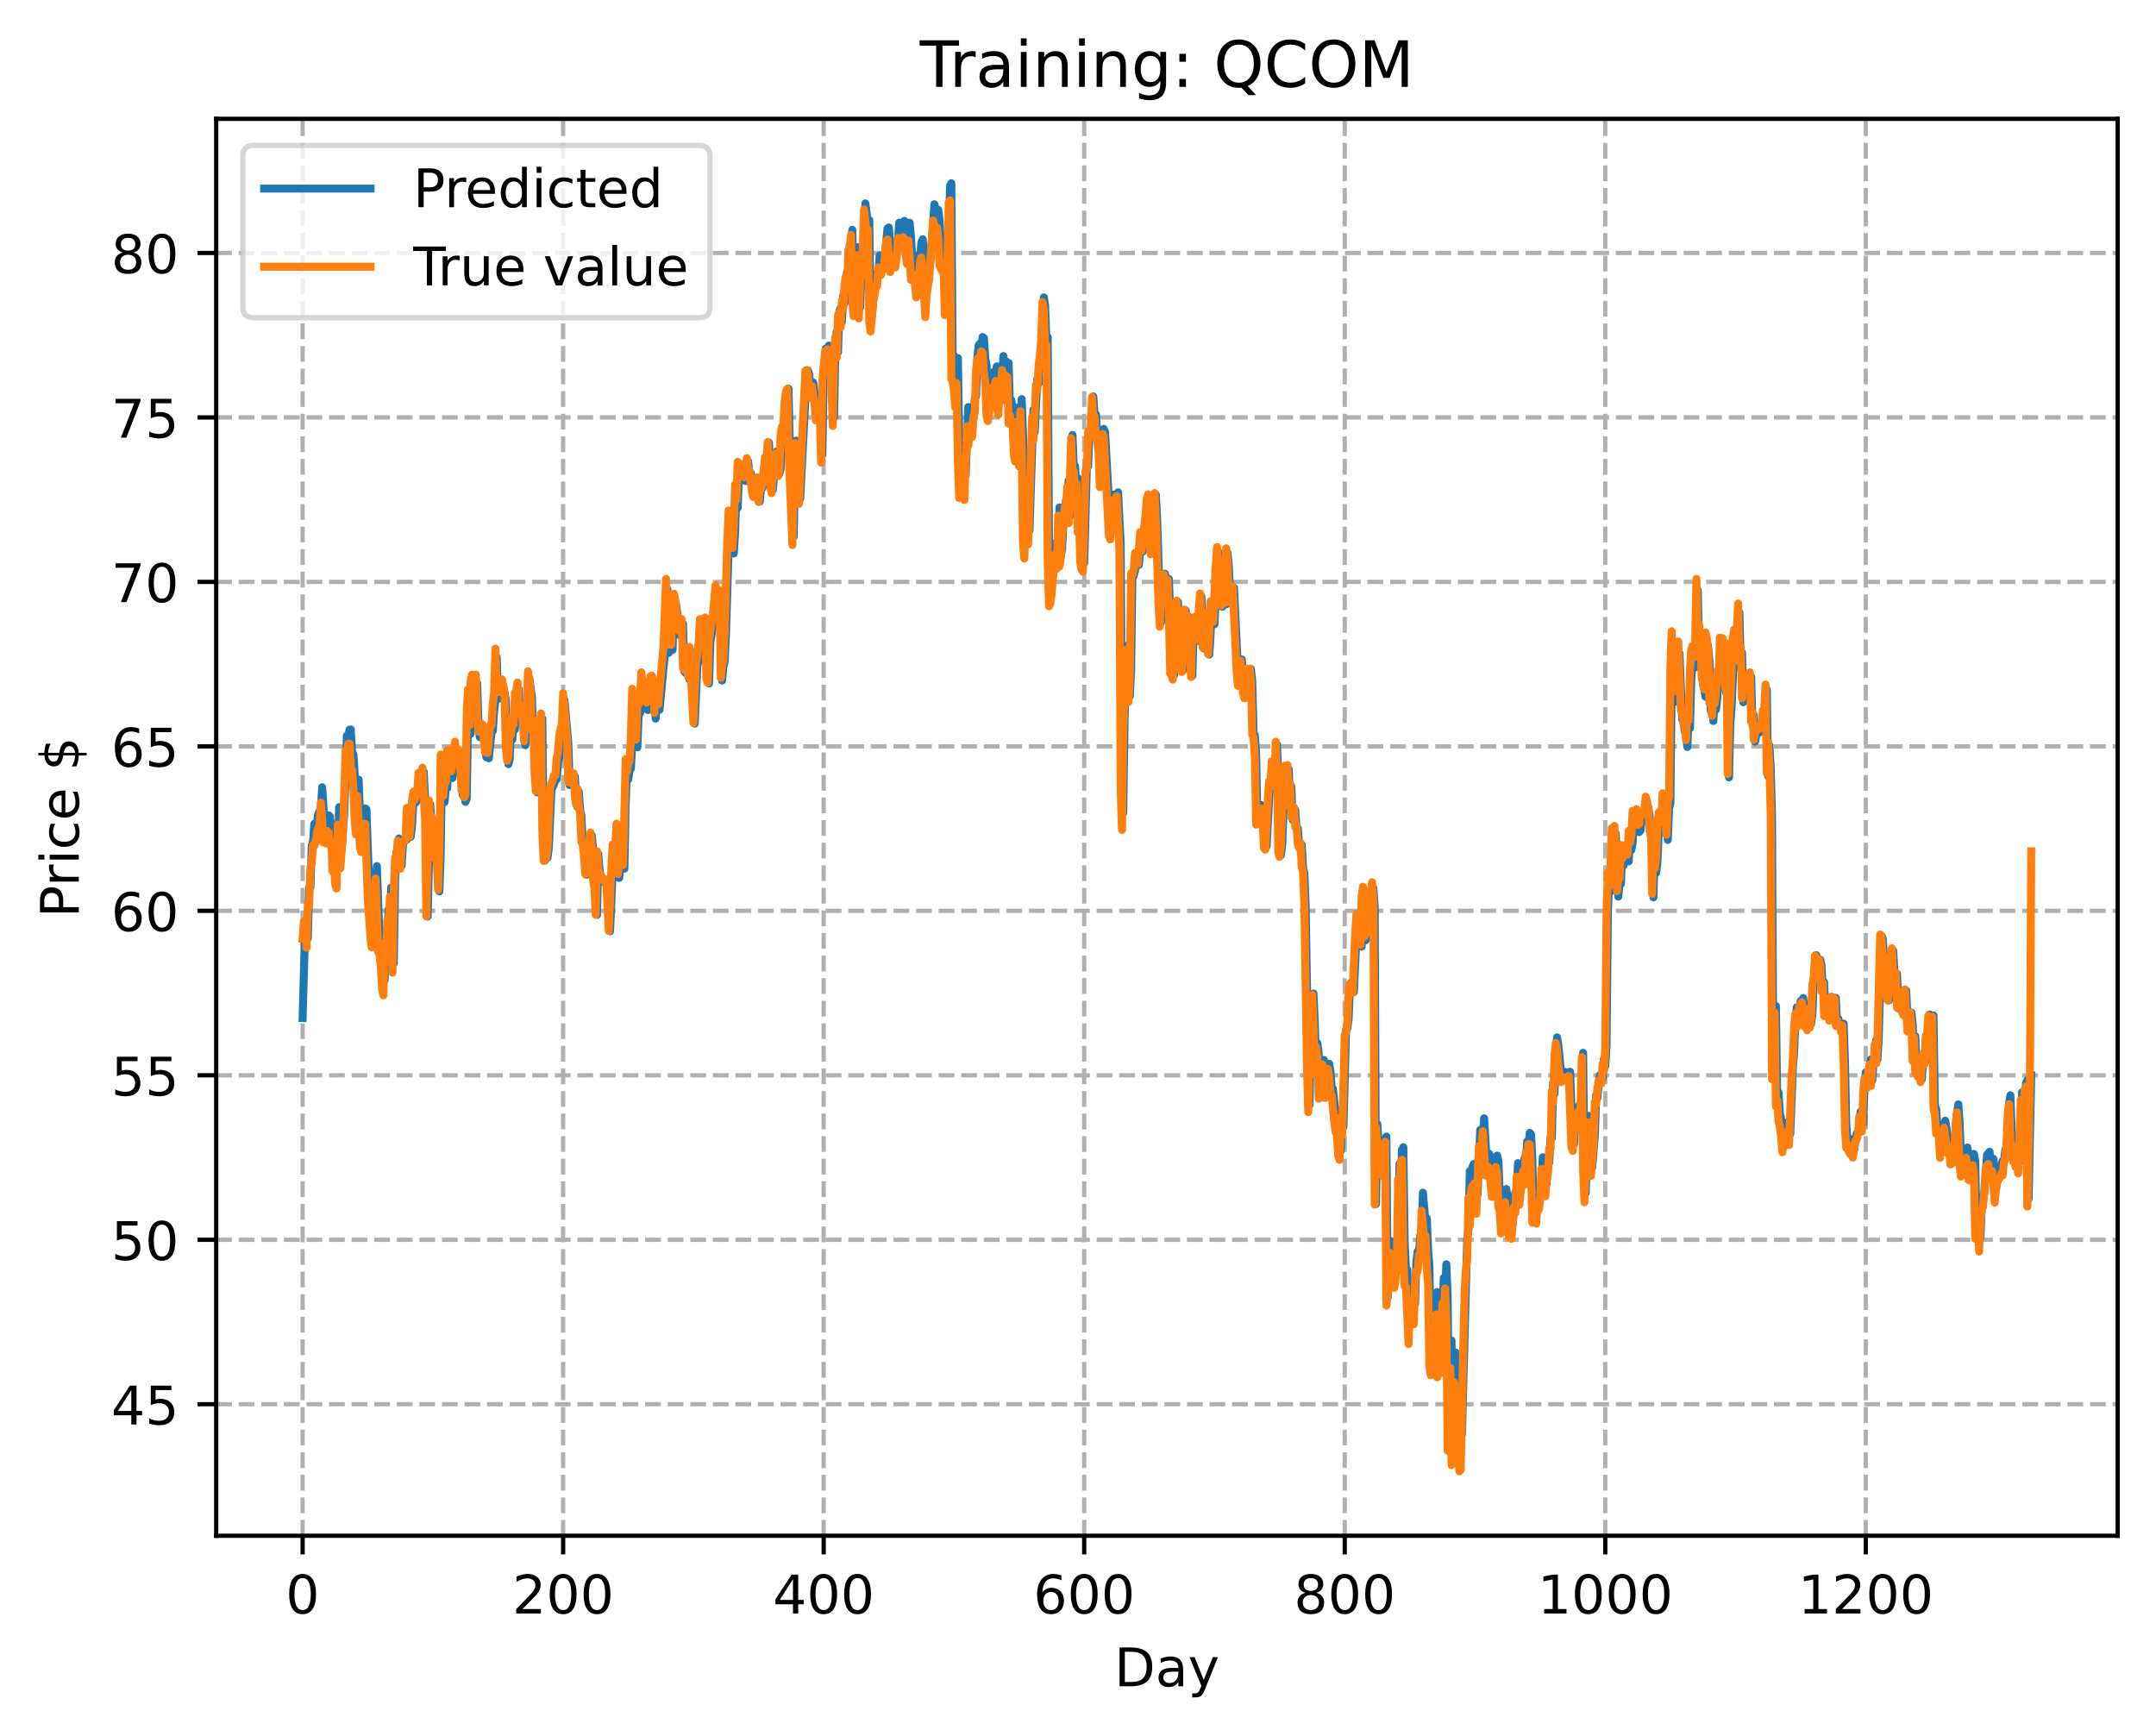 <?xml version="1.0" encoding="utf-8" standalone="no"?>
<!DOCTYPE svg PUBLIC "-//W3C//DTD SVG 1.1//EN"
  "http://www.w3.org/Graphics/SVG/1.1/DTD/svg11.dtd">
<!-- Created with matplotlib (https://matplotlib.org/) -->
<svg height="325.986pt" version="1.1" viewBox="0 0 404.923 325.986" width="404.923pt" xmlns="http://www.w3.org/2000/svg" xmlns:xlink="http://www.w3.org/1999/xlink">
 <defs>
  <style type="text/css">
*{stroke-linecap:butt;stroke-linejoin:round;}
  </style>
 </defs>
 <g id="figure_1">
  <g id="patch_1">
   <path d="M 0 325.986 
L 404.923 325.986 
L 404.923 0 
L 0 0 
z
" style="fill:#ffffff;"/>
  </g>
  <g id="axes_1">
   <g id="patch_2">
    <path d="M 40.603 288.43 
L 397.723 288.43 
L 397.723 22.318 
L 40.603 22.318 
z
" style="fill:#ffffff;"/>
   </g>
   <g id="matplotlib.axis_1">
    <g id="xtick_1">
     <g id="line2d_1">
      <path clip-path="url(#p76313450f0)" d="M 56.836 288.43 
L 56.836 22.318 
" style="fill:none;stroke:#b0b0b0;stroke-dasharray:2.96,1.28;stroke-dashoffset:0;stroke-width:0.8;"/>
     </g>
     <g id="line2d_2">
      <defs>
       <path d="M 0 0 
L 0 3.5 
" id="m45ca0d2c1d" style="stroke:#000000;stroke-width:0.8;"/>
      </defs>
      <g>
       <use style="stroke:#000000;stroke-width:0.8;" x="56.836" xlink:href="#m45ca0d2c1d" y="288.43"/>
      </g>
     </g>
     <g id="text_1">
      <!-- 0 -->
      <defs>
       <path d="M 31.781 66.406 
Q 24.172 66.406 20.328 58.906 
Q 16.5 51.422 16.5 36.375 
Q 16.5 21.391 20.328 13.891 
Q 24.172 6.391 31.781 6.391 
Q 39.453 6.391 43.281 13.891 
Q 47.125 21.391 47.125 36.375 
Q 47.125 51.422 43.281 58.906 
Q 39.453 66.406 31.781 66.406 
z
M 31.781 74.219 
Q 44.047 74.219 50.516 64.516 
Q 56.984 54.828 56.984 36.375 
Q 56.984 17.969 50.516 8.266 
Q 44.047 -1.422 31.781 -1.422 
Q 19.531 -1.422 13.062 8.266 
Q 6.594 17.969 6.594 36.375 
Q 6.594 54.828 13.062 64.516 
Q 19.531 74.219 31.781 74.219 
z
" id="DejaVuSans-48"/>
      </defs>
      <g transform="translate(53.655 303.029)scale(0.1 -0.1)">
       <use xlink:href="#DejaVuSans-48"/>
      </g>
     </g>
    </g>
    <g id="xtick_2">
     <g id="line2d_3">
      <path clip-path="url(#p76313450f0)" d="M 105.766 288.43 
L 105.766 22.318 
" style="fill:none;stroke:#b0b0b0;stroke-dasharray:2.96,1.28;stroke-dashoffset:0;stroke-width:0.8;"/>
     </g>
     <g id="line2d_4">
      <g>
       <use style="stroke:#000000;stroke-width:0.8;" x="105.766" xlink:href="#m45ca0d2c1d" y="288.43"/>
      </g>
     </g>
     <g id="text_2">
      <!-- 200 -->
      <defs>
       <path d="M 19.188 8.297 
L 53.609 8.297 
L 53.609 0 
L 7.328 0 
L 7.328 8.297 
Q 12.938 14.109 22.625 23.891 
Q 32.328 33.688 34.812 36.531 
Q 39.547 41.844 41.422 45.531 
Q 43.312 49.219 43.312 52.781 
Q 43.312 58.594 39.234 62.25 
Q 35.156 65.922 28.609 65.922 
Q 23.969 65.922 18.812 64.312 
Q 13.672 62.703 7.812 59.422 
L 7.812 69.391 
Q 13.766 71.781 18.938 73 
Q 24.125 74.219 28.422 74.219 
Q 39.75 74.219 46.484 68.547 
Q 53.219 62.891 53.219 53.422 
Q 53.219 48.922 51.531 44.891 
Q 49.859 40.875 45.406 35.406 
Q 44.188 33.984 37.641 27.219 
Q 31.109 20.453 19.188 8.297 
z
" id="DejaVuSans-50"/>
      </defs>
      <g transform="translate(96.223 303.029)scale(0.1 -0.1)">
       <use xlink:href="#DejaVuSans-50"/>
       <use x="63.623" xlink:href="#DejaVuSans-48"/>
       <use x="127.246" xlink:href="#DejaVuSans-48"/>
      </g>
     </g>
    </g>
    <g id="xtick_3">
     <g id="line2d_5">
      <path clip-path="url(#p76313450f0)" d="M 154.697 288.43 
L 154.697 22.318 
" style="fill:none;stroke:#b0b0b0;stroke-dasharray:2.96,1.28;stroke-dashoffset:0;stroke-width:0.8;"/>
     </g>
     <g id="line2d_6">
      <g>
       <use style="stroke:#000000;stroke-width:0.8;" x="154.697" xlink:href="#m45ca0d2c1d" y="288.43"/>
      </g>
     </g>
     <g id="text_3">
      <!-- 400 -->
      <defs>
       <path d="M 37.797 64.312 
L 12.891 25.391 
L 37.797 25.391 
z
M 35.203 72.906 
L 47.609 72.906 
L 47.609 25.391 
L 58.016 25.391 
L 58.016 17.188 
L 47.609 17.188 
L 47.609 0 
L 37.797 0 
L 37.797 17.188 
L 4.891 17.188 
L 4.891 26.703 
z
" id="DejaVuSans-52"/>
      </defs>
      <g transform="translate(145.153 303.029)scale(0.1 -0.1)">
       <use xlink:href="#DejaVuSans-52"/>
       <use x="63.623" xlink:href="#DejaVuSans-48"/>
       <use x="127.246" xlink:href="#DejaVuSans-48"/>
      </g>
     </g>
    </g>
    <g id="xtick_4">
     <g id="line2d_7">
      <path clip-path="url(#p76313450f0)" d="M 203.628 288.43 
L 203.628 22.318 
" style="fill:none;stroke:#b0b0b0;stroke-dasharray:2.96,1.28;stroke-dashoffset:0;stroke-width:0.8;"/>
     </g>
     <g id="line2d_8">
      <g>
       <use style="stroke:#000000;stroke-width:0.8;" x="203.628" xlink:href="#m45ca0d2c1d" y="288.43"/>
      </g>
     </g>
     <g id="text_4">
      <!-- 600 -->
      <defs>
       <path d="M 33.016 40.375 
Q 26.375 40.375 22.484 35.828 
Q 18.609 31.297 18.609 23.391 
Q 18.609 15.531 22.484 10.953 
Q 26.375 6.391 33.016 6.391 
Q 39.656 6.391 43.531 10.953 
Q 47.406 15.531 47.406 23.391 
Q 47.406 31.297 43.531 35.828 
Q 39.656 40.375 33.016 40.375 
z
M 52.594 71.297 
L 52.594 62.312 
Q 48.875 64.062 45.094 64.984 
Q 41.312 65.922 37.594 65.922 
Q 27.828 65.922 22.672 59.328 
Q 17.531 52.734 16.797 39.406 
Q 19.672 43.656 24.016 45.922 
Q 28.375 48.188 33.594 48.188 
Q 44.578 48.188 50.953 41.516 
Q 57.328 34.859 57.328 23.391 
Q 57.328 12.156 50.688 5.359 
Q 44.047 -1.422 33.016 -1.422 
Q 20.359 -1.422 13.672 8.266 
Q 6.984 17.969 6.984 36.375 
Q 6.984 53.656 15.188 63.938 
Q 23.391 74.219 37.203 74.219 
Q 40.922 74.219 44.703 73.484 
Q 48.484 72.75 52.594 71.297 
z
" id="DejaVuSans-54"/>
      </defs>
      <g transform="translate(194.084 303.029)scale(0.1 -0.1)">
       <use xlink:href="#DejaVuSans-54"/>
       <use x="63.623" xlink:href="#DejaVuSans-48"/>
       <use x="127.246" xlink:href="#DejaVuSans-48"/>
      </g>
     </g>
    </g>
    <g id="xtick_5">
     <g id="line2d_9">
      <path clip-path="url(#p76313450f0)" d="M 252.558 288.43 
L 252.558 22.318 
" style="fill:none;stroke:#b0b0b0;stroke-dasharray:2.96,1.28;stroke-dashoffset:0;stroke-width:0.8;"/>
     </g>
     <g id="line2d_10">
      <g>
       <use style="stroke:#000000;stroke-width:0.8;" x="252.558" xlink:href="#m45ca0d2c1d" y="288.43"/>
      </g>
     </g>
     <g id="text_5">
      <!-- 800 -->
      <defs>
       <path d="M 31.781 34.625 
Q 24.75 34.625 20.719 30.859 
Q 16.703 27.094 16.703 20.516 
Q 16.703 13.922 20.719 10.156 
Q 24.75 6.391 31.781 6.391 
Q 38.812 6.391 42.859 10.172 
Q 46.922 13.969 46.922 20.516 
Q 46.922 27.094 42.891 30.859 
Q 38.875 34.625 31.781 34.625 
z
M 21.922 38.812 
Q 15.578 40.375 12.031 44.719 
Q 8.5 49.078 8.5 55.328 
Q 8.5 64.062 14.719 69.141 
Q 20.953 74.219 31.781 74.219 
Q 42.672 74.219 48.875 69.141 
Q 55.078 64.062 55.078 55.328 
Q 55.078 49.078 51.531 44.719 
Q 48 40.375 41.703 38.812 
Q 48.828 37.156 52.797 32.312 
Q 56.781 27.484 56.781 20.516 
Q 56.781 9.906 50.312 4.234 
Q 43.844 -1.422 31.781 -1.422 
Q 19.734 -1.422 13.25 4.234 
Q 6.781 9.906 6.781 20.516 
Q 6.781 27.484 10.781 32.312 
Q 14.797 37.156 21.922 38.812 
z
M 18.312 54.391 
Q 18.312 48.734 21.844 45.562 
Q 25.391 42.391 31.781 42.391 
Q 38.141 42.391 41.719 45.562 
Q 45.312 48.734 45.312 54.391 
Q 45.312 60.062 41.719 63.234 
Q 38.141 66.406 31.781 66.406 
Q 25.391 66.406 21.844 63.234 
Q 18.312 60.062 18.312 54.391 
z
" id="DejaVuSans-56"/>
      </defs>
      <g transform="translate(243.015 303.029)scale(0.1 -0.1)">
       <use xlink:href="#DejaVuSans-56"/>
       <use x="63.623" xlink:href="#DejaVuSans-48"/>
       <use x="127.246" xlink:href="#DejaVuSans-48"/>
      </g>
     </g>
    </g>
    <g id="xtick_6">
     <g id="line2d_11">
      <path clip-path="url(#p76313450f0)" d="M 301.489 288.43 
L 301.489 22.318 
" style="fill:none;stroke:#b0b0b0;stroke-dasharray:2.96,1.28;stroke-dashoffset:0;stroke-width:0.8;"/>
     </g>
     <g id="line2d_12">
      <g>
       <use style="stroke:#000000;stroke-width:0.8;" x="301.489" xlink:href="#m45ca0d2c1d" y="288.43"/>
      </g>
     </g>
     <g id="text_6">
      <!-- 1000 -->
      <defs>
       <path d="M 12.406 8.297 
L 28.516 8.297 
L 28.516 63.922 
L 10.984 60.406 
L 10.984 69.391 
L 28.422 72.906 
L 38.281 72.906 
L 38.281 8.297 
L 54.391 8.297 
L 54.391 0 
L 12.406 0 
z
" id="DejaVuSans-49"/>
      </defs>
      <g transform="translate(288.764 303.029)scale(0.1 -0.1)">
       <use xlink:href="#DejaVuSans-49"/>
       <use x="63.623" xlink:href="#DejaVuSans-48"/>
       <use x="127.246" xlink:href="#DejaVuSans-48"/>
       <use x="190.869" xlink:href="#DejaVuSans-48"/>
      </g>
     </g>
    </g>
    <g id="xtick_7">
     <g id="line2d_13">
      <path clip-path="url(#p76313450f0)" d="M 350.419 288.43 
L 350.419 22.318 
" style="fill:none;stroke:#b0b0b0;stroke-dasharray:2.96,1.28;stroke-dashoffset:0;stroke-width:0.8;"/>
     </g>
     <g id="line2d_14">
      <g>
       <use style="stroke:#000000;stroke-width:0.8;" x="350.419" xlink:href="#m45ca0d2c1d" y="288.43"/>
      </g>
     </g>
     <g id="text_7">
      <!-- 1200 -->
      <g transform="translate(337.694 303.029)scale(0.1 -0.1)">
       <use xlink:href="#DejaVuSans-49"/>
       <use x="63.623" xlink:href="#DejaVuSans-50"/>
       <use x="127.246" xlink:href="#DejaVuSans-48"/>
       <use x="190.869" xlink:href="#DejaVuSans-48"/>
      </g>
     </g>
    </g>
    <g id="text_8">
     <!-- Day -->
     <defs>
      <path d="M 19.672 64.797 
L 19.672 8.109 
L 31.594 8.109 
Q 46.688 8.109 53.688 14.938 
Q 60.688 21.781 60.688 36.531 
Q 60.688 51.172 53.688 57.984 
Q 46.688 64.797 31.594 64.797 
z
M 9.812 72.906 
L 30.078 72.906 
Q 51.266 72.906 61.172 64.094 
Q 71.094 55.281 71.094 36.531 
Q 71.094 17.672 61.125 8.828 
Q 51.172 0 30.078 0 
L 9.812 0 
z
" id="DejaVuSans-68"/>
      <path d="M 34.281 27.484 
Q 23.391 27.484 19.188 25 
Q 14.984 22.516 14.984 16.5 
Q 14.984 11.719 18.141 8.906 
Q 21.297 6.109 26.703 6.109 
Q 34.188 6.109 38.703 11.406 
Q 43.219 16.703 43.219 25.484 
L 43.219 27.484 
z
M 52.203 31.203 
L 52.203 0 
L 43.219 0 
L 43.219 8.297 
Q 40.141 3.328 35.547 0.953 
Q 30.953 -1.422 24.312 -1.422 
Q 15.922 -1.422 10.953 3.297 
Q 6 8.016 6 15.922 
Q 6 25.141 12.172 29.828 
Q 18.359 34.516 30.609 34.516 
L 43.219 34.516 
L 43.219 35.406 
Q 43.219 41.609 39.141 45 
Q 35.062 48.391 27.688 48.391 
Q 23 48.391 18.547 47.266 
Q 14.109 46.141 10.016 43.891 
L 10.016 52.203 
Q 14.938 54.109 19.578 55.047 
Q 24.219 56 28.609 56 
Q 40.484 56 46.344 49.844 
Q 52.203 43.703 52.203 31.203 
z
" id="DejaVuSans-97"/>
      <path d="M 32.172 -5.078 
Q 28.375 -14.844 24.75 -17.812 
Q 21.141 -20.797 15.094 -20.797 
L 7.906 -20.797 
L 7.906 -13.281 
L 13.188 -13.281 
Q 16.891 -13.281 18.938 -11.516 
Q 21 -9.766 23.484 -3.219 
L 25.094 0.875 
L 2.984 54.688 
L 12.5 54.688 
L 29.594 11.922 
L 46.688 54.688 
L 56.203 54.688 
z
" id="DejaVuSans-121"/>
     </defs>
     <g transform="translate(209.29 316.707)scale(0.1 -0.1)">
      <use xlink:href="#DejaVuSans-68"/>
      <use x="77.002" xlink:href="#DejaVuSans-97"/>
      <use x="138.281" xlink:href="#DejaVuSans-121"/>
     </g>
    </g>
   </g>
   <g id="matplotlib.axis_2">
    <g id="ytick_1">
     <g id="line2d_15">
      <path clip-path="url(#p76313450f0)" d="M 40.603 263.731 
L 397.723 263.731 
" style="fill:none;stroke:#b0b0b0;stroke-dasharray:2.96,1.28;stroke-dashoffset:0;stroke-width:0.8;"/>
     </g>
     <g id="line2d_16">
      <defs>
       <path d="M 0 0 
L -3.5 0 
" id="m9a12695cba" style="stroke:#000000;stroke-width:0.8;"/>
      </defs>
      <g>
       <use style="stroke:#000000;stroke-width:0.8;" x="40.603" xlink:href="#m9a12695cba" y="263.731"/>
      </g>
     </g>
     <g id="text_9">
      <!-- 45 -->
      <defs>
       <path d="M 10.797 72.906 
L 49.516 72.906 
L 49.516 64.594 
L 19.828 64.594 
L 19.828 46.734 
Q 21.969 47.469 24.109 47.828 
Q 26.266 48.188 28.422 48.188 
Q 40.625 48.188 47.75 41.5 
Q 54.891 34.812 54.891 23.391 
Q 54.891 11.625 47.562 5.094 
Q 40.234 -1.422 26.906 -1.422 
Q 22.312 -1.422 17.547 -0.641 
Q 12.797 0.141 7.719 1.703 
L 7.719 11.625 
Q 12.109 9.234 16.797 8.062 
Q 21.484 6.891 26.703 6.891 
Q 35.156 6.891 40.078 11.328 
Q 45.016 15.766 45.016 23.391 
Q 45.016 31 40.078 35.438 
Q 35.156 39.891 26.703 39.891 
Q 22.75 39.891 18.812 39.016 
Q 14.891 38.141 10.797 36.281 
z
" id="DejaVuSans-53"/>
      </defs>
      <g transform="translate(20.878 267.531)scale(0.1 -0.1)">
       <use xlink:href="#DejaVuSans-52"/>
       <use x="63.623" xlink:href="#DejaVuSans-53"/>
      </g>
     </g>
    </g>
    <g id="ytick_2">
     <g id="line2d_17">
      <path clip-path="url(#p76313450f0)" d="M 40.603 232.843 
L 397.723 232.843 
" style="fill:none;stroke:#b0b0b0;stroke-dasharray:2.96,1.28;stroke-dashoffset:0;stroke-width:0.8;"/>
     </g>
     <g id="line2d_18">
      <g>
       <use style="stroke:#000000;stroke-width:0.8;" x="40.603" xlink:href="#m9a12695cba" y="232.843"/>
      </g>
     </g>
     <g id="text_10">
      <!-- 50 -->
      <g transform="translate(20.878 236.642)scale(0.1 -0.1)">
       <use xlink:href="#DejaVuSans-53"/>
       <use x="63.623" xlink:href="#DejaVuSans-48"/>
      </g>
     </g>
    </g>
    <g id="ytick_3">
     <g id="line2d_19">
      <path clip-path="url(#p76313450f0)" d="M 40.603 201.954 
L 397.723 201.954 
" style="fill:none;stroke:#b0b0b0;stroke-dasharray:2.96,1.28;stroke-dashoffset:0;stroke-width:0.8;"/>
     </g>
     <g id="line2d_20">
      <g>
       <use style="stroke:#000000;stroke-width:0.8;" x="40.603" xlink:href="#m9a12695cba" y="201.954"/>
      </g>
     </g>
     <g id="text_11">
      <!-- 55 -->
      <g transform="translate(20.878 205.753)scale(0.1 -0.1)">
       <use xlink:href="#DejaVuSans-53"/>
       <use x="63.623" xlink:href="#DejaVuSans-53"/>
      </g>
     </g>
    </g>
    <g id="ytick_4">
     <g id="line2d_21">
      <path clip-path="url(#p76313450f0)" d="M 40.603 171.065 
L 397.723 171.065 
" style="fill:none;stroke:#b0b0b0;stroke-dasharray:2.96,1.28;stroke-dashoffset:0;stroke-width:0.8;"/>
     </g>
     <g id="line2d_22">
      <g>
       <use style="stroke:#000000;stroke-width:0.8;" x="40.603" xlink:href="#m9a12695cba" y="171.065"/>
      </g>
     </g>
     <g id="text_12">
      <!-- 60 -->
      <g transform="translate(20.878 174.864)scale(0.1 -0.1)">
       <use xlink:href="#DejaVuSans-54"/>
       <use x="63.623" xlink:href="#DejaVuSans-48"/>
      </g>
     </g>
    </g>
    <g id="ytick_5">
     <g id="line2d_23">
      <path clip-path="url(#p76313450f0)" d="M 40.603 140.176 
L 397.723 140.176 
" style="fill:none;stroke:#b0b0b0;stroke-dasharray:2.96,1.28;stroke-dashoffset:0;stroke-width:0.8;"/>
     </g>
     <g id="line2d_24">
      <g>
       <use style="stroke:#000000;stroke-width:0.8;" x="40.603" xlink:href="#m9a12695cba" y="140.176"/>
      </g>
     </g>
     <g id="text_13">
      <!-- 65 -->
      <g transform="translate(20.878 143.975)scale(0.1 -0.1)">
       <use xlink:href="#DejaVuSans-54"/>
       <use x="63.623" xlink:href="#DejaVuSans-53"/>
      </g>
     </g>
    </g>
    <g id="ytick_6">
     <g id="line2d_25">
      <path clip-path="url(#p76313450f0)" d="M 40.603 109.287 
L 397.723 109.287 
" style="fill:none;stroke:#b0b0b0;stroke-dasharray:2.96,1.28;stroke-dashoffset:0;stroke-width:0.8;"/>
     </g>
     <g id="line2d_26">
      <g>
       <use style="stroke:#000000;stroke-width:0.8;" x="40.603" xlink:href="#m9a12695cba" y="109.287"/>
      </g>
     </g>
     <g id="text_14">
      <!-- 70 -->
      <defs>
       <path d="M 8.203 72.906 
L 55.078 72.906 
L 55.078 68.703 
L 28.609 0 
L 18.312 0 
L 43.219 64.594 
L 8.203 64.594 
z
" id="DejaVuSans-55"/>
      </defs>
      <g transform="translate(20.878 113.086)scale(0.1 -0.1)">
       <use xlink:href="#DejaVuSans-55"/>
       <use x="63.623" xlink:href="#DejaVuSans-48"/>
      </g>
     </g>
    </g>
    <g id="ytick_7">
     <g id="line2d_27">
      <path clip-path="url(#p76313450f0)" d="M 40.603 78.398 
L 397.723 78.398 
" style="fill:none;stroke:#b0b0b0;stroke-dasharray:2.96,1.28;stroke-dashoffset:0;stroke-width:0.8;"/>
     </g>
     <g id="line2d_28">
      <g>
       <use style="stroke:#000000;stroke-width:0.8;" x="40.603" xlink:href="#m9a12695cba" y="78.398"/>
      </g>
     </g>
     <g id="text_15">
      <!-- 75 -->
      <g transform="translate(20.878 82.198)scale(0.1 -0.1)">
       <use xlink:href="#DejaVuSans-55"/>
       <use x="63.623" xlink:href="#DejaVuSans-53"/>
      </g>
     </g>
    </g>
    <g id="ytick_8">
     <g id="line2d_29">
      <path clip-path="url(#p76313450f0)" d="M 40.603 47.509 
L 397.723 47.509 
" style="fill:none;stroke:#b0b0b0;stroke-dasharray:2.96,1.28;stroke-dashoffset:0;stroke-width:0.8;"/>
     </g>
     <g id="line2d_30">
      <g>
       <use style="stroke:#000000;stroke-width:0.8;" x="40.603" xlink:href="#m9a12695cba" y="47.509"/>
      </g>
     </g>
     <g id="text_16">
      <!-- 80 -->
      <g transform="translate(20.878 51.309)scale(0.1 -0.1)">
       <use xlink:href="#DejaVuSans-56"/>
       <use x="63.623" xlink:href="#DejaVuSans-48"/>
      </g>
     </g>
    </g>
    <g id="text_17">
     <!-- Price $ -->
     <defs>
      <path d="M 19.672 64.797 
L 19.672 37.406 
L 32.078 37.406 
Q 38.969 37.406 42.719 40.969 
Q 46.484 44.531 46.484 51.125 
Q 46.484 57.672 42.719 61.234 
Q 38.969 64.797 32.078 64.797 
z
M 9.812 72.906 
L 32.078 72.906 
Q 44.344 72.906 50.609 67.359 
Q 56.891 61.812 56.891 51.125 
Q 56.891 40.328 50.609 34.812 
Q 44.344 29.297 32.078 29.297 
L 19.672 29.297 
L 19.672 0 
L 9.812 0 
z
" id="DejaVuSans-80"/>
      <path d="M 41.109 46.297 
Q 39.594 47.172 37.812 47.578 
Q 36.031 48 33.891 48 
Q 26.266 48 22.188 43.047 
Q 18.109 38.094 18.109 28.812 
L 18.109 0 
L 9.078 0 
L 9.078 54.688 
L 18.109 54.688 
L 18.109 46.188 
Q 20.953 51.172 25.484 53.578 
Q 30.031 56 36.531 56 
Q 37.453 56 38.578 55.875 
Q 39.703 55.766 41.062 55.516 
z
" id="DejaVuSans-114"/>
      <path d="M 9.422 54.688 
L 18.406 54.688 
L 18.406 0 
L 9.422 0 
z
M 9.422 75.984 
L 18.406 75.984 
L 18.406 64.594 
L 9.422 64.594 
z
" id="DejaVuSans-105"/>
      <path d="M 48.781 52.594 
L 48.781 44.188 
Q 44.969 46.297 41.141 47.344 
Q 37.312 48.391 33.406 48.391 
Q 24.656 48.391 19.812 42.844 
Q 14.984 37.312 14.984 27.297 
Q 14.984 17.281 19.812 11.734 
Q 24.656 6.203 33.406 6.203 
Q 37.312 6.203 41.141 7.25 
Q 44.969 8.297 48.781 10.406 
L 48.781 2.094 
Q 45.016 0.344 40.984 -0.531 
Q 36.969 -1.422 32.422 -1.422 
Q 20.062 -1.422 12.781 6.344 
Q 5.516 14.109 5.516 27.297 
Q 5.516 40.672 12.859 48.328 
Q 20.219 56 33.016 56 
Q 37.156 56 41.109 55.141 
Q 45.062 54.297 48.781 52.594 
z
" id="DejaVuSans-99"/>
      <path d="M 56.203 29.594 
L 56.203 25.203 
L 14.891 25.203 
Q 15.484 15.922 20.484 11.062 
Q 25.484 6.203 34.422 6.203 
Q 39.594 6.203 44.453 7.469 
Q 49.312 8.734 54.109 11.281 
L 54.109 2.781 
Q 49.266 0.734 44.188 -0.344 
Q 39.109 -1.422 33.891 -1.422 
Q 20.797 -1.422 13.156 6.188 
Q 5.516 13.812 5.516 26.812 
Q 5.516 40.234 12.766 48.109 
Q 20.016 56 32.328 56 
Q 43.359 56 49.781 48.891 
Q 56.203 41.797 56.203 29.594 
z
M 47.219 32.234 
Q 47.125 39.594 43.094 43.984 
Q 39.062 48.391 32.422 48.391 
Q 24.906 48.391 20.391 44.141 
Q 15.875 39.891 15.188 32.172 
z
" id="DejaVuSans-101"/>
      <path id="DejaVuSans-32"/>
      <path d="M 33.797 -14.703 
L 28.906 -14.703 
L 28.859 0 
Q 23.734 0.094 18.609 1.188 
Q 13.484 2.297 8.297 4.5 
L 8.297 13.281 
Q 13.281 10.156 18.375 8.562 
Q 23.484 6.984 28.906 6.938 
L 28.906 29.203 
Q 18.109 30.953 13.203 35.156 
Q 8.297 39.359 8.297 46.688 
Q 8.297 54.641 13.625 59.219 
Q 18.953 63.812 28.906 64.5 
L 28.906 75.984 
L 33.797 75.984 
L 33.797 64.656 
Q 38.328 64.453 42.578 63.688 
Q 46.828 62.938 50.875 61.625 
L 50.875 53.078 
Q 46.828 55.125 42.547 56.25 
Q 38.281 57.375 33.797 57.562 
L 33.797 36.719 
Q 44.875 35.016 50.094 30.609 
Q 55.328 26.219 55.328 18.609 
Q 55.328 10.359 49.781 5.594 
Q 44.234 0.828 33.797 0.094 
z
M 28.906 37.594 
L 28.906 57.625 
Q 23.25 56.984 20.266 54.391 
Q 17.281 51.812 17.281 47.516 
Q 17.281 43.312 20.031 40.969 
Q 22.797 38.625 28.906 37.594 
z
M 33.797 28.219 
L 33.797 7.078 
Q 39.984 7.906 43.141 10.594 
Q 46.297 13.281 46.297 17.672 
Q 46.297 21.969 43.281 24.5 
Q 40.281 27.047 33.797 28.219 
z
" id="DejaVuSans-36"/>
     </defs>
     <g transform="translate(14.798 172.342)rotate(-90)scale(0.1 -0.1)">
      <use xlink:href="#DejaVuSans-80"/>
      <use x="58.553" xlink:href="#DejaVuSans-114"/>
      <use x="99.666" xlink:href="#DejaVuSans-105"/>
      <use x="127.449" xlink:href="#DejaVuSans-99"/>
      <use x="182.43" xlink:href="#DejaVuSans-101"/>
      <use x="243.953" xlink:href="#DejaVuSans-32"/>
      <use x="275.74" xlink:href="#DejaVuSans-36"/>
     </g>
    </g>
   </g>
   <g id="line2d_31">
    <path clip-path="url(#p76313450f0)" d="M 56.836 191.198 
L 57.325 173.621 
L 57.57 173.055 
L 57.814 176.247 
L 58.059 166.683 
L 58.304 166.659 
L 58.548 158.892 
L 58.793 158.029 
L 59.038 154.723 
L 59.282 155.021 
L 59.527 154.496 
L 59.772 152.886 
L 60.016 152.31 
L 60.261 152.072 
L 60.506 147.869 
L 60.995 155.328 
L 61.24 154.69 
L 61.484 155.383 
L 61.729 153.122 
L 61.974 153.41 
L 62.218 155.552 
L 62.463 154.887 
L 62.708 160.294 
L 62.952 158.572 
L 63.197 162.454 
L 63.441 163.127 
L 63.686 151.583 
L 64.175 159.566 
L 64.665 152.52 
L 65.154 138.173 
L 65.399 138.579 
L 65.643 137.036 
L 65.888 137.007 
L 66.133 141.414 
L 66.377 141.685 
L 66.622 145.435 
L 66.867 150.902 
L 67.111 153.343 
L 67.356 146.431 
L 67.601 152.613 
L 67.845 155.947 
L 68.09 156.679 
L 68.335 155.085 
L 68.579 151.827 
L 68.824 151.995 
L 69.313 165.522 
L 69.802 172.505 
L 70.047 174.552 
L 70.292 172.272 
L 70.781 162.67 
L 71.27 176.061 
L 71.515 176.482 
L 71.76 178.823 
L 72.004 182.854 
L 72.249 184.065 
L 72.494 174.648 
L 72.738 177.349 
L 72.983 170.81 
L 73.228 173.417 
L 73.472 166.702 
L 73.717 167.244 
L 73.962 180.904 
L 74.206 165.226 
L 74.451 160.093 
L 74.696 160.282 
L 74.94 157.476 
L 75.429 162.599 
L 75.674 158.777 
L 75.919 157.771 
L 76.163 157.674 
L 76.408 157.701 
L 76.653 151.907 
L 76.897 155.837 
L 77.142 157.155 
L 77.387 154.968 
L 77.631 150.76 
L 77.876 149.199 
L 78.121 150.711 
L 78.61 149.325 
L 78.855 145.917 
L 79.099 147.931 
L 79.344 147.502 
L 79.589 144.981 
L 80.078 154.558 
L 80.323 172.136 
L 80.812 151.075 
L 81.056 155.977 
L 81.301 154.091 
L 81.546 161.774 
L 81.79 159.856 
L 82.035 161.706 
L 82.28 162.202 
L 82.524 167.419 
L 82.769 160.293 
L 83.014 142.95 
L 83.258 144.946 
L 83.503 150.63 
L 83.748 147.555 
L 83.992 148.024 
L 84.237 142.234 
L 84.482 142.837 
L 84.726 142.137 
L 84.971 146.119 
L 85.216 144.908 
L 85.705 140.599 
L 85.95 143.365 
L 86.194 143.31 
L 86.439 141.999 
L 86.928 149.35 
L 87.173 149.199 
L 87.417 150.6 
L 87.662 150.042 
L 87.907 134.987 
L 88.151 131.183 
L 88.396 137.828 
L 88.641 129.903 
L 88.885 128.556 
L 89.13 132.293 
L 89.619 128.302 
L 89.864 136.011 
L 90.109 138.436 
L 90.353 137.969 
L 90.598 138.536 
L 90.843 137.043 
L 91.332 142.205 
L 91.577 141.45 
L 91.821 142.42 
L 92.311 137.386 
L 92.555 137.295 
L 92.8 133.529 
L 93.044 131.505 
L 93.289 123.432 
L 93.534 131.267 
L 93.778 130.359 
L 94.023 131.16 
L 94.268 130.812 
L 94.512 128.801 
L 95.002 131.48 
L 95.246 141.067 
L 95.491 143.52 
L 95.736 142.496 
L 95.98 136.478 
L 96.225 138.9 
L 96.47 135.454 
L 96.714 136.988 
L 96.959 131.357 
L 97.204 131.113 
L 97.448 129.452 
L 97.693 135.054 
L 97.938 133.398 
L 98.427 136.009 
L 98.672 139.966 
L 98.916 135.697 
L 99.161 135.093 
L 99.405 127.342 
L 99.895 130.874 
L 100.139 137.947 
L 100.384 135.893 
L 100.629 145.382 
L 100.873 148.81 
L 101.118 147.119 
L 101.852 134.967 
L 102.097 156.594 
L 102.341 161.607 
L 102.586 160.941 
L 102.831 161.109 
L 103.075 159.282 
L 103.565 148.342 
L 104.054 147.277 
L 104.299 146.361 
L 104.543 146.363 
L 104.788 143.228 
L 105.032 142.258 
L 105.277 139.136 
L 105.522 137.834 
L 105.766 137.26 
L 106.011 131.459 
L 106.745 139.613 
L 106.99 147.461 
L 107.234 145.296 
L 107.479 146.363 
L 107.724 146.241 
L 107.968 145.823 
L 108.213 150.058 
L 108.458 151.531 
L 108.702 148.663 
L 108.947 152.06 
L 109.192 153.159 
L 109.436 158.43 
L 109.681 158.762 
L 110.17 164.296 
L 110.415 159.362 
L 110.66 162.813 
L 110.904 158.721 
L 111.149 156.895 
L 111.393 159.707 
L 111.638 165.684 
L 111.883 167.069 
L 112.127 171.832 
L 112.372 160.401 
L 112.617 163.608 
L 112.861 164.794 
L 113.106 164.83 
L 113.351 165.487 
L 113.595 165.785 
L 113.84 165.856 
L 114.085 165.626 
L 114.574 174.905 
L 115.063 163.523 
L 115.308 159.381 
L 115.553 163.888 
L 116.042 155.696 
L 116.287 164.89 
L 116.531 162.688 
L 116.776 158.244 
L 117.02 157.712 
L 117.265 163.155 
L 117.51 150.937 
L 117.754 144.297 
L 117.999 146.365 
L 118.244 144.649 
L 118.488 144.323 
L 118.733 140.14 
L 118.978 131.535 
L 119.712 140.358 
L 119.956 133.54 
L 120.201 133.947 
L 120.446 132.867 
L 120.69 128.099 
L 120.935 129.781 
L 121.424 130.049 
L 121.669 133.349 
L 121.914 130.995 
L 122.158 131.851 
L 122.403 128.424 
L 122.648 128.319 
L 122.892 129.431 
L 123.137 134.969 
L 123.381 131.67 
L 123.626 130.744 
L 123.871 133.299 
L 124.849 122.935 
L 125.339 110.646 
L 125.583 122.627 
L 125.828 117.992 
L 126.073 119.237 
L 126.317 122.079 
L 126.562 114.259 
L 126.807 112.944 
L 127.051 113.923 
L 127.296 116.24 
L 127.541 116.578 
L 127.785 119.396 
L 128.275 117.128 
L 128.519 126.078 
L 128.764 126.389 
L 129.253 124.259 
L 129.498 127.613 
L 129.742 122.248 
L 130.476 135.904 
L 130.966 125.117 
L 131.21 124.055 
L 131.455 121.485 
L 131.7 117.295 
L 131.944 118.403 
L 132.189 120.063 
L 132.434 117.753 
L 132.678 116.79 
L 132.923 128.036 
L 133.168 128.367 
L 133.412 120.589 
L 134.146 116.035 
L 134.636 110.926 
L 134.88 112.824 
L 135.125 116.172 
L 135.369 111.726 
L 135.614 127.809 
L 135.859 125.215 
L 136.103 124.216 
L 136.348 119.026 
L 136.837 103.195 
L 137.082 97.526 
L 137.327 98.759 
L 137.571 99.218 
L 137.816 103.948 
L 138.061 99.938 
L 138.305 92.377 
L 138.55 95.369 
L 138.795 88.164 
L 139.039 88.618 
L 139.284 88.321 
L 140.018 90.334 
L 140.263 89.907 
L 140.507 86.664 
L 140.752 88.949 
L 140.996 88.8 
L 141.486 92.497 
L 141.73 93.24 
L 141.975 91.958 
L 142.22 91.279 
L 142.464 89.861 
L 142.709 94.21 
L 142.954 91.326 
L 143.198 91.655 
L 143.443 90.505 
L 143.932 85.862 
L 144.177 87.196 
L 144.422 83.108 
L 144.666 88.59 
L 144.911 91.021 
L 145.156 92.008 
L 145.645 86.279 
L 145.89 84.801 
L 146.134 85.121 
L 146.379 88.972 
L 146.624 88.041 
L 146.868 81.315 
L 147.113 80.025 
L 147.357 79.883 
L 147.602 75.5 
L 147.847 73.576 
L 148.091 73.01 
L 148.336 83.539 
L 149.07 100.783 
L 149.315 87.987 
L 149.559 82.751 
L 150.049 92.804 
L 150.293 93.629 
L 151.517 69.783 
L 151.761 69.609 
L 152.006 70.412 
L 152.251 74.215 
L 152.74 71.858 
L 152.984 73.792 
L 153.229 74.718 
L 153.474 77.784 
L 154.208 75.429 
L 154.452 85.412 
L 154.697 70.49 
L 155.186 65.413 
L 155.431 66.64 
L 155.676 64.908 
L 155.92 66.926 
L 156.165 65.339 
L 156.654 78.383 
L 156.899 64.819 
L 157.144 62.302 
L 157.388 66.141 
L 157.633 58.559 
L 157.878 57.847 
L 158.122 60.492 
L 158.367 55.52 
L 158.612 56.944 
L 158.856 52.536 
L 159.101 51.061 
L 159.345 53.381 
L 159.59 45.996 
L 159.835 45.67 
L 160.079 43.167 
L 160.324 54.999 
L 160.569 57.55 
L 161.058 46.418 
L 161.303 57.46 
L 161.547 57.778 
L 161.792 50.952 
L 162.037 49.017 
L 162.281 44.827 
L 162.526 38.205 
L 163.015 42.082 
L 163.26 41.335 
L 163.505 58.464 
L 163.749 59.401 
L 164.239 53.855 
L 164.483 52.843 
L 164.728 51.277 
L 164.972 51.211 
L 165.217 47.978 
L 165.462 49.396 
L 165.706 49.211 
L 165.951 48.177 
L 166.196 48.121 
L 166.685 42.901 
L 166.93 42.717 
L 167.419 48.315 
L 167.664 45.942 
L 167.908 45.554 
L 168.153 46.737 
L 168.398 47.234 
L 168.642 45.219 
L 168.887 41.821 
L 169.132 43.223 
L 169.376 43.281 
L 169.621 41.71 
L 169.866 41.487 
L 170.11 41.97 
L 170.355 44.706 
L 170.6 46.191 
L 170.844 41.834 
L 171.089 44.422 
L 171.333 48.918 
L 171.578 48.773 
L 171.823 47.983 
L 172.067 49.308 
L 172.312 52.071 
L 172.557 49.091 
L 172.801 48.849 
L 173.046 45.588 
L 173.291 44.939 
L 173.535 47.525 
L 174.025 55.576 
L 174.269 51.281 
L 174.759 48.815 
L 175.493 38.361 
L 175.982 40.269 
L 176.227 39.418 
L 176.471 41.512 
L 176.716 46.306 
L 177.205 47.031 
L 177.45 45.858 
L 177.694 54.923 
L 177.939 47.297 
L 178.184 45.711 
L 178.428 34.905 
L 178.673 34.414 
L 178.918 67.049 
L 179.162 66.773 
L 179.407 68.257 
L 179.652 71.418 
L 179.896 67.243 
L 180.141 81.299 
L 180.386 88.303 
L 180.63 84.096 
L 180.875 87.378 
L 181.12 86.821 
L 181.364 89.284 
L 181.854 76.456 
L 182.098 80.102 
L 182.588 76.488 
L 182.832 78.647 
L 183.077 74.946 
L 183.321 74.403 
L 183.566 66.971 
L 183.811 64.849 
L 184.055 64.52 
L 184.3 65.814 
L 184.545 63.297 
L 184.789 63.492 
L 185.034 67.195 
L 185.279 68.523 
L 185.523 74.718 
L 185.768 75.601 
L 186.013 74.35 
L 186.257 70.369 
L 186.502 69.928 
L 186.747 70.282 
L 186.991 69.762 
L 187.236 68.809 
L 187.481 73.382 
L 187.725 74.776 
L 187.97 71.144 
L 188.215 70.469 
L 188.459 66.874 
L 188.704 72.281 
L 188.948 67.857 
L 189.193 70.548 
L 189.438 68.168 
L 189.682 76.647 
L 189.927 75.142 
L 190.172 76.604 
L 190.416 76.913 
L 190.661 82.199 
L 190.906 83.502 
L 191.15 76.547 
L 191.395 77.455 
L 191.64 84.72 
L 191.884 74.963 
L 192.129 81.477 
L 192.374 98.578 
L 192.618 101.501 
L 192.863 94.588 
L 193.108 98.97 
L 193.352 99.627 
L 194.086 76.971 
L 194.331 81.205 
L 194.82 71.157 
L 195.065 72.08 
L 195.309 67.635 
L 195.554 65.747 
L 195.799 62.856 
L 196.043 55.857 
L 196.288 57.456 
L 196.533 64.133 
L 196.777 63.323 
L 197.022 103.366 
L 197.267 110.103 
L 197.511 109.581 
L 197.756 108.034 
L 198.245 102.707 
L 198.49 101.687 
L 198.735 104.563 
L 198.979 95.298 
L 199.224 104.494 
L 199.469 103.102 
L 199.713 98.564 
L 199.958 97.309 
L 200.203 93.952 
L 200.447 94.129 
L 200.692 90.281 
L 200.936 96.945 
L 201.426 81.692 
L 201.67 87.818 
L 201.915 87.579 
L 202.16 92.025 
L 202.404 89.772 
L 202.649 98.591 
L 202.894 95.591 
L 203.138 104.005 
L 203.383 105.282 
L 203.628 105.75 
L 204.117 87.808 
L 204.362 87.583 
L 204.606 81.001 
L 205.096 80.231 
L 205.34 74.455 
L 205.585 78.239 
L 205.83 77.832 
L 206.074 81.751 
L 206.319 81.96 
L 206.563 84.032 
L 206.808 90.215 
L 207.297 80.549 
L 207.542 81.136 
L 208.276 94.272 
L 208.521 99.188 
L 208.765 99.843 
L 209.01 92.885 
L 209.255 98.668 
L 209.989 92.464 
L 210.478 102.038 
L 210.723 146.178 
L 210.967 152.662 
L 211.212 134.76 
L 211.457 126.449 
L 211.701 126.837 
L 211.946 121.1 
L 212.191 130.817 
L 212.435 126.159 
L 212.68 107.595 
L 212.924 108.128 
L 213.169 107.206 
L 213.414 104.176 
L 213.658 104.575 
L 213.903 106.097 
L 214.392 100.193 
L 214.637 103.587 
L 215.126 99.177 
L 215.86 93.384 
L 216.105 100.677 
L 216.35 103.907 
L 216.594 103.205 
L 216.839 99.99 
L 217.084 92.896 
L 217.328 97.631 
L 217.818 112.56 
L 218.062 116.884 
L 218.307 108.799 
L 218.551 110.124 
L 218.796 107.746 
L 219.041 110.065 
L 219.285 108.798 
L 219.53 108.747 
L 219.775 115.225 
L 220.019 125.657 
L 220.264 126.083 
L 220.509 126.783 
L 220.753 115.925 
L 220.998 113.506 
L 221.243 113.058 
L 221.487 121.661 
L 221.732 123.14 
L 221.977 125.513 
L 222.221 125.823 
L 222.466 116.769 
L 222.711 114.706 
L 222.955 117.237 
L 223.2 115.788 
L 223.689 122.152 
L 223.934 126.932 
L 224.179 117.921 
L 224.423 118.264 
L 224.668 116.142 
L 224.912 119.999 
L 225.157 120.374 
L 225.402 114.446 
L 225.646 112.036 
L 226.136 121.802 
L 226.625 115.501 
L 227.114 122.943 
L 227.359 119.204 
L 227.604 113.405 
L 228.093 117.235 
L 228.582 106.867 
L 228.827 103.664 
L 229.561 113.954 
L 229.806 109.252 
L 230.05 112.639 
L 230.295 113.486 
L 230.539 103.83 
L 230.784 106.214 
L 231.029 111.637 
L 231.273 113.12 
L 231.518 113.476 
L 231.763 110.392 
L 232.497 125.722 
L 232.741 128.279 
L 233.231 123.857 
L 233.72 129.894 
L 233.965 130.833 
L 234.209 130.324 
L 234.454 125.604 
L 234.699 128.501 
L 234.943 125.654 
L 235.188 127.94 
L 235.433 137.692 
L 235.677 138.137 
L 235.922 141.68 
L 236.167 154.093 
L 236.411 153.847 
L 236.9 151.215 
L 237.145 151.422 
L 237.39 153.397 
L 237.634 158.714 
L 237.879 158.97 
L 238.368 149.839 
L 238.613 146.909 
L 238.858 147.413 
L 239.102 143.491 
L 239.347 144.678 
L 239.592 147.847 
L 239.836 139.855 
L 240.081 145.61 
L 240.326 160.132 
L 240.57 160.648 
L 240.815 158.639 
L 241.06 152.114 
L 241.304 151.807 
L 241.549 144.68 
L 241.794 144.682 
L 242.038 144.47 
L 242.283 150.357 
L 242.527 147.716 
L 242.772 153.96 
L 243.261 152.145 
L 243.506 155.72 
L 243.751 155.55 
L 243.995 158.781 
L 244.24 159.539 
L 244.485 158.634 
L 244.729 163.101 
L 244.974 163.964 
L 245.219 170.099 
L 245.708 199.875 
L 245.953 207.504 
L 246.197 190.845 
L 246.442 186.975 
L 246.687 186.59 
L 246.931 191.906 
L 247.176 201.247 
L 247.421 195.915 
L 247.665 197.799 
L 247.91 205.365 
L 248.155 199.699 
L 248.399 205.064 
L 248.644 199.078 
L 248.888 203.079 
L 249.133 205.097 
L 249.622 199.781 
L 249.867 201.108 
L 250.112 204.314 
L 250.356 204.516 
L 250.846 209.413 
L 251.09 211.225 
L 251.335 211.391 
L 251.58 215.501 
L 251.824 216.118 
L 252.069 208.291 
L 252.314 211.652 
L 252.803 193.485 
L 253.048 193.096 
L 253.292 191.392 
L 253.537 185.251 
L 253.782 184.517 
L 254.026 184.523 
L 254.271 186.321 
L 254.76 175.931 
L 255.005 172.133 
L 255.249 177.071 
L 255.494 177.641 
L 255.739 177.785 
L 255.983 169.154 
L 256.228 167.415 
L 256.473 176.614 
L 256.717 176.116 
L 256.962 170.285 
L 257.207 171.955 
L 257.451 175.325 
L 257.696 168.122 
L 257.941 166.818 
L 258.185 170.41 
L 258.43 226.14 
L 258.675 211.087 
L 259.164 218.039 
L 259.409 214.483 
L 259.653 216.101 
L 259.898 219.888 
L 260.143 214.788 
L 260.387 213.467 
L 260.632 243.605 
L 260.876 240.521 
L 261.121 233.055 
L 261.366 236.925 
L 261.61 234.077 
L 261.855 235.794 
L 262.1 238.993 
L 262.344 237.287 
L 262.589 234.122 
L 262.834 218.598 
L 263.078 221.581 
L 263.323 215.9 
L 263.568 215.457 
L 263.812 233.431 
L 264.057 238.447 
L 264.302 238.442 
L 264.791 248.819 
L 265.036 241.485 
L 265.28 241.167 
L 265.525 244.247 
L 265.77 244.884 
L 266.014 236.848 
L 266.259 235.016 
L 266.503 235.041 
L 266.748 232 
L 266.993 231.801 
L 267.237 224 
L 267.727 229.533 
L 267.971 228.803 
L 268.216 234.635 
L 268.461 237.676 
L 268.705 252.784 
L 268.95 253.95 
L 269.195 252.743 
L 269.439 249.963 
L 269.684 252.461 
L 269.929 242.655 
L 270.173 254.23 
L 270.418 252.149 
L 270.663 253.193 
L 271.152 240.02 
L 271.397 243.072 
L 271.641 237.454 
L 271.886 243.5 
L 272.131 267.381 
L 272.375 256.332 
L 272.62 251.785 
L 272.864 269.653 
L 273.354 254.01 
L 273.598 263.884 
L 273.843 264.483 
L 274.088 265.965 
L 274.332 269.728 
L 274.577 269.333 
L 275.556 232.766 
L 275.8 230.943 
L 276.045 219.947 
L 276.29 225.462 
L 276.534 219.217 
L 276.779 218.628 
L 277.024 218.906 
L 277.268 218.393 
L 277.513 224.336 
L 278.002 212.217 
L 278.247 215.274 
L 278.491 213.694 
L 278.736 210.039 
L 279.225 218.251 
L 279.47 217.941 
L 279.715 216.72 
L 279.959 217.622 
L 280.449 222.446 
L 280.693 221.977 
L 280.938 220.685 
L 281.183 217.044 
L 281.427 218.214 
L 281.672 224.386 
L 281.917 225.124 
L 282.161 229.11 
L 282.651 224.196 
L 282.895 223.311 
L 283.385 226.207 
L 283.629 229.648 
L 283.874 226.326 
L 284.118 229.843 
L 284.608 223.92 
L 284.852 225.033 
L 285.097 218.45 
L 285.342 219.089 
L 285.586 223.662 
L 286.076 219.053 
L 286.32 217.546 
L 286.565 220.22 
L 286.81 214.394 
L 287.054 215.629 
L 287.299 212.752 
L 287.544 213.031 
L 287.788 217.626 
L 288.033 227.284 
L 288.278 223.597 
L 288.767 227.366 
L 289.012 223.438 
L 289.256 224.755 
L 289.501 223.001 
L 289.746 217.359 
L 289.99 217.388 
L 290.235 221.189 
L 290.479 222.312 
L 290.724 218.789 
L 290.969 218.326 
L 291.213 213.593 
L 291.458 213.781 
L 291.703 203.384 
L 291.947 205.471 
L 292.192 197.11 
L 292.437 194.837 
L 292.681 196.356 
L 293.171 201.317 
L 293.415 202.177 
L 293.905 201.309 
L 294.394 201.979 
L 294.639 201.41 
L 294.883 201.291 
L 295.373 214.098 
L 295.617 214.796 
L 295.862 211.277 
L 296.351 209.675 
L 296.596 207.609 
L 296.84 207.685 
L 297.085 206.806 
L 297.33 197.724 
L 297.574 218.653 
L 297.819 224.082 
L 298.308 209.563 
L 298.553 209.624 
L 298.798 212.974 
L 299.042 219.245 
L 299.532 213.241 
L 299.776 205.689 
L 300.021 206.201 
L 300.266 203.141 
L 300.51 201.889 
L 300.755 201.644 
L 301 202.478 
L 301.244 198.885 
L 301.489 200.198 
L 301.734 196.199 
L 301.978 171.484 
L 302.223 164.801 
L 302.467 167.451 
L 302.712 163.767 
L 302.957 156.931 
L 303.201 157.449 
L 303.446 156.527 
L 303.691 160.903 
L 303.935 168.401 
L 304.18 165.842 
L 304.425 166.014 
L 304.669 159.984 
L 304.914 162.56 
L 305.159 160.087 
L 305.403 161.792 
L 305.648 161.556 
L 305.893 161.784 
L 306.137 157.475 
L 306.382 159.646 
L 306.627 158.307 
L 306.871 153.823 
L 307.116 155.532 
L 307.361 155.019 
L 307.605 153.444 
L 307.85 156.28 
L 308.094 155.991 
L 308.339 154.018 
L 308.584 154.019 
L 308.828 154.168 
L 309.073 153.342 
L 309.318 151.03 
L 309.562 151.658 
L 309.807 153.189 
L 310.052 157.065 
L 310.296 155.552 
L 310.541 168.532 
L 310.786 158.31 
L 311.03 163.955 
L 311.275 162.094 
L 311.52 156.47 
L 311.764 153.829 
L 312.254 155.484 
L 312.498 150.307 
L 312.743 150.601 
L 312.988 155.224 
L 313.232 157.741 
L 313.477 151.753 
L 313.722 150.93 
L 313.966 127.9 
L 314.211 121.248 
L 314.455 129.567 
L 314.7 131.777 
L 314.945 130.741 
L 315.434 122.698 
L 315.923 135.062 
L 316.168 135.117 
L 316.413 137.404 
L 316.657 137.273 
L 316.902 140.287 
L 317.147 134.777 
L 317.391 136.765 
L 317.636 127.838 
L 317.881 124.36 
L 318.125 123.294 
L 318.37 125.321 
L 318.615 122.443 
L 318.859 110.861 
L 319.104 121.125 
L 319.349 118.961 
L 319.593 121.263 
L 319.838 128.576 
L 320.082 129.42 
L 320.327 130.864 
L 320.572 120.368 
L 320.816 121.619 
L 321.061 124.188 
L 321.306 133.495 
L 321.55 129.898 
L 321.795 135.413 
L 322.04 130.456 
L 322.284 133.295 
L 322.529 131.045 
L 322.774 127.379 
L 323.018 128.638 
L 323.263 121.416 
L 323.508 122.412 
L 323.752 121.402 
L 323.997 128.481 
L 324.242 130.225 
L 324.486 122.253 
L 324.731 145.993 
L 324.976 135.892 
L 325.22 132.669 
L 325.71 121.168 
L 325.954 119.846 
L 326.443 120.222 
L 326.688 115.065 
L 326.933 125.624 
L 327.177 122.597 
L 327.422 131.886 
L 327.667 128.446 
L 327.911 129.098 
L 328.156 127.636 
L 328.401 130.045 
L 328.645 129.423 
L 328.89 127.109 
L 329.135 136.156 
L 329.379 134.329 
L 329.624 139.292 
L 329.869 138.098 
L 330.358 137.34 
L 330.603 137.499 
L 330.847 136.77 
L 331.092 136.83 
L 331.337 134.083 
L 331.581 134.132 
L 331.826 129.52 
L 332.07 145.755 
L 332.315 139.993 
L 332.56 144.067 
L 332.804 153.424 
L 333.049 201.824 
L 333.294 200.177 
L 333.538 188.95 
L 333.783 206.56 
L 334.028 205.155 
L 334.272 209.048 
L 334.517 210.168 
L 334.762 211.824 
L 335.006 214.725 
L 335.251 212.651 
L 335.496 213.175 
L 335.74 210.757 
L 335.985 213.005 
L 336.23 212.964 
L 336.719 200.663 
L 336.964 197.392 
L 337.208 191.487 
L 337.453 189.183 
L 337.698 191.782 
L 338.187 188.013 
L 338.431 187.837 
L 338.676 187.437 
L 338.921 190.46 
L 339.165 191.934 
L 339.41 188.761 
L 339.655 192.695 
L 339.899 192.27 
L 340.144 192.285 
L 340.389 190.64 
L 340.633 184.566 
L 340.878 183.42 
L 341.123 179.395 
L 341.612 182.021 
L 341.857 180.224 
L 342.101 181.303 
L 342.346 186.068 
L 342.591 184.462 
L 342.835 190.584 
L 343.08 189.173 
L 343.325 190.522 
L 343.569 189.838 
L 343.814 191.473 
L 344.058 187.238 
L 344.303 187.37 
L 344.548 188.271 
L 344.792 187.416 
L 345.037 192.507 
L 345.282 191.382 
L 345.526 192.632 
L 345.771 192.232 
L 346.016 193.447 
L 346.26 192.25 
L 346.505 199.362 
L 346.75 211.076 
L 346.994 214.486 
L 347.239 213.744 
L 347.484 215.102 
L 347.728 215.372 
L 347.973 215.126 
L 348.218 215.984 
L 348.707 212.877 
L 348.952 212.597 
L 349.196 211.538 
L 349.441 208.785 
L 349.686 209.272 
L 349.93 211.072 
L 350.175 203.971 
L 350.419 201.399 
L 350.664 201.298 
L 350.909 203.162 
L 351.153 200.017 
L 351.398 198.969 
L 351.643 202.906 
L 351.887 199.125 
L 352.132 198.635 
L 352.377 195.4 
L 352.621 198.966 
L 352.866 194.449 
L 353.355 175.754 
L 353.6 176.215 
L 353.845 179.729 
L 354.089 180.842 
L 354.334 186.457 
L 354.579 187.456 
L 354.823 187.87 
L 355.068 179.914 
L 355.313 180.129 
L 355.557 178.528 
L 356.046 186.503 
L 356.291 182.908 
L 356.536 189.405 
L 356.78 186.853 
L 357.025 186.406 
L 357.27 189.661 
L 357.759 190.757 
L 358.004 186.05 
L 358.248 191.002 
L 358.493 193.663 
L 358.738 192.814 
L 358.982 190.174 
L 359.227 192.306 
L 359.472 199.007 
L 359.716 194.63 
L 359.961 201.112 
L 360.206 200.087 
L 360.45 201.752 
L 360.695 198.77 
L 360.94 202.723 
L 361.184 199.305 
L 361.429 197.568 
L 361.674 199.39 
L 361.918 194.131 
L 362.163 193.956 
L 362.407 190.532 
L 362.652 192.633 
L 362.897 193.617 
L 363.141 190.716 
L 363.386 207.775 
L 363.631 208.213 
L 363.875 211.855 
L 364.12 211.497 
L 364.365 212.256 
L 364.609 216.168 
L 365.099 211.827 
L 365.343 210.484 
L 366.077 215.081 
L 366.322 214.555 
L 366.567 217.035 
L 366.811 214.098 
L 367.056 216.616 
L 367.301 214.284 
L 367.545 209.275 
L 367.79 207.402 
L 368.034 210.757 
L 368.279 217.016 
L 368.524 219.003 
L 368.768 218.617 
L 369.013 216.362 
L 369.258 217.127 
L 369.502 215.524 
L 369.747 218.278 
L 369.992 219.58 
L 370.236 219.607 
L 370.481 217.696 
L 370.726 216.729 
L 370.97 218.047 
L 371.215 230.278 
L 371.46 227.56 
L 371.704 227.91 
L 371.949 232.425 
L 372.194 226.706 
L 372.438 224.725 
L 372.683 224.035 
L 372.928 221.24 
L 373.172 216.934 
L 373.662 216.308 
L 373.906 218.3 
L 374.395 217.651 
L 374.885 223.39 
L 375.129 220.794 
L 375.619 219.097 
L 375.863 218.85 
L 376.108 218.047 
L 376.353 218.43 
L 376.597 216.076 
L 376.842 215.3 
L 377.087 212.961 
L 377.331 207.141 
L 377.576 205.705 
L 377.821 212.494 
L 378.065 213.449 
L 378.31 216.118 
L 378.555 215.977 
L 378.799 217.182 
L 379.044 216.721 
L 379.289 218.317 
L 379.778 205.134 
L 380.022 207.652 
L 380.267 207.824 
L 380.512 203.364 
L 380.756 202.866 
L 381.001 225.092 
L 381.49 201.978 
L 381.49 201.978 
" style="fill:none;stroke:#1f77b4;stroke-linecap:square;stroke-width:1.5;"/>
   </g>
   <g id="line2d_32">
    <path clip-path="url(#p76313450f0)" d="M 56.836 176.316 
L 57.081 173.042 
L 57.325 174.03 
L 57.57 177.984 
L 57.814 169.582 
L 58.059 170.262 
L 58.304 162.787 
L 58.548 162.107 
L 58.793 158.709 
L 59.038 158.833 
L 59.282 158.092 
L 59.527 156.3 
L 59.772 155.497 
L 60.016 155.188 
L 60.261 150.74 
L 60.506 153.767 
L 60.75 158.215 
L 60.995 157.659 
L 61.24 158.4 
L 61.484 156.053 
L 61.729 156.424 
L 61.974 158.648 
L 62.218 158.03 
L 62.463 163.652 
L 62.708 162.045 
L 62.952 166.061 
L 63.197 166.864 
L 63.441 154.879 
L 63.931 163.096 
L 64.42 155.991 
L 64.909 140.917 
L 65.154 141.35 
L 65.399 139.682 
L 65.643 139.682 
L 65.888 144.192 
L 66.133 144.686 
L 66.377 148.454 
L 66.622 154.2 
L 66.867 156.732 
L 67.111 149.504 
L 67.601 159.265 
L 67.845 160.007 
L 68.09 158.277 
L 68.335 154.694 
L 68.579 154.756 
L 69.069 168.656 
L 69.558 175.945 
L 69.802 177.922 
L 70.047 175.451 
L 70.536 165.011 
L 71.026 178.787 
L 71.27 179.22 
L 71.515 181.505 
L 71.76 185.706 
L 72.004 186.942 
L 72.249 176.996 
L 72.494 179.652 
L 72.738 172.733 
L 72.983 175.389 
L 73.228 168.408 
L 73.472 168.779 
L 73.717 182.679 
L 73.962 166.926 
L 74.206 161.057 
L 74.451 161.057 
L 74.696 157.906 
L 75.185 163.157 
L 75.429 159.142 
L 75.674 158.153 
L 75.919 157.844 
L 76.163 157.844 
L 76.408 151.728 
L 76.653 155.682 
L 76.897 157.103 
L 77.142 154.694 
L 77.387 150.369 
L 77.631 148.701 
L 77.876 150.246 
L 78.121 149.628 
L 78.365 148.64 
L 78.61 145.118 
L 78.855 147.219 
L 79.099 146.786 
L 79.344 144.192 
L 79.833 154.014 
L 80.078 172.115 
L 80.567 150.308 
L 80.812 155.312 
L 81.056 153.396 
L 81.301 161.119 
L 81.546 159.327 
L 81.79 161.242 
L 82.035 161.736 
L 82.28 167.111 
L 82.524 159.574 
L 82.769 141.72 
L 83.014 143.574 
L 83.258 149.443 
L 83.503 146.292 
L 83.748 146.91 
L 83.992 140.917 
L 84.237 141.535 
L 84.482 140.794 
L 84.726 144.871 
L 84.971 143.636 
L 85.46 139.311 
L 85.705 142.153 
L 85.95 142.153 
L 86.194 140.856 
L 86.439 143.883 
L 86.684 148.454 
L 86.928 148.392 
L 87.173 149.752 
L 87.417 149.257 
L 87.662 133.875 
L 87.907 129.488 
L 88.151 136.222 
L 88.396 128.129 
L 88.641 126.708 
L 88.885 130.662 
L 89.375 126.708 
L 89.619 134.678 
L 89.864 137.396 
L 90.109 136.902 
L 90.353 137.52 
L 90.598 136.037 
L 91.087 141.288 
L 91.332 140.547 
L 91.577 141.412 
L 92.066 136.222 
L 92.311 136.222 
L 92.555 132.145 
L 92.8 130.106 
L 93.044 121.828 
L 93.289 129.859 
L 93.534 129.118 
L 93.778 129.983 
L 94.023 129.674 
L 94.268 127.573 
L 94.757 130.477 
L 95.002 140.361 
L 95.246 142.894 
L 95.491 141.906 
L 95.736 135.604 
L 95.98 138.014 
L 96.225 134.492 
L 96.47 136.037 
L 96.714 130.168 
L 96.959 129.797 
L 97.204 128.191 
L 97.448 133.998 
L 97.693 132.454 
L 98.182 135.172 
L 98.427 139.188 
L 98.672 134.863 
L 98.916 134.245 
L 99.161 126.091 
L 99.65 129.797 
L 99.895 137.149 
L 100.139 135.172 
L 100.384 144.933 
L 100.629 148.578 
L 100.873 146.786 
L 101.607 133.998 
L 101.852 155.991 
L 102.097 161.675 
L 102.341 161.119 
L 102.586 161.18 
L 102.831 159.204 
L 103.32 147.775 
L 103.809 146.539 
L 104.054 145.612 
L 104.299 145.674 
L 104.543 142.4 
L 104.788 141.35 
L 105.032 138.199 
L 105.277 136.84 
L 105.522 136.222 
L 105.766 130.23 
L 106.5 138.755 
L 106.745 146.91 
L 106.99 144.748 
L 107.234 145.921 
L 107.479 145.674 
L 107.724 145.242 
L 107.968 149.566 
L 108.213 151.111 
L 108.458 148.145 
L 108.702 151.605 
L 108.947 152.717 
L 109.192 158.092 
L 109.436 158.524 
L 109.681 160.81 
L 109.926 164.208 
L 110.17 158.956 
L 110.415 162.54 
L 110.66 158.277 
L 110.904 156.362 
L 111.149 159.265 
L 111.393 165.381 
L 111.638 166.926 
L 111.883 171.806 
L 112.127 159.883 
L 112.372 163.219 
L 112.617 164.393 
L 112.861 164.331 
L 113.106 165.134 
L 113.351 165.381 
L 113.595 165.443 
L 113.84 165.196 
L 114.329 174.833 
L 114.819 163.034 
L 115.063 158.586 
L 115.308 163.157 
L 115.797 154.694 
L 116.042 164.146 
L 116.287 162.045 
L 116.531 157.412 
L 116.776 156.856 
L 117.02 162.478 
L 117.51 142.585 
L 117.754 144.871 
L 117.999 143.203 
L 118.244 142.894 
L 118.488 138.508 
L 118.733 129.365 
L 119.467 138.879 
L 119.712 131.836 
L 119.956 132.33 
L 120.201 131.156 
L 120.446 126.276 
L 120.69 128.068 
L 120.935 128.129 
L 121.18 128.438 
L 121.424 131.96 
L 121.669 129.612 
L 121.914 130.477 
L 122.158 127.017 
L 122.403 126.894 
L 122.648 128.129 
L 122.892 133.875 
L 123.137 130.539 
L 123.381 129.612 
L 123.626 132.268 
L 124.605 121.519 
L 125.094 108.731 
L 125.339 121.087 
L 125.583 116.639 
L 125.828 118.06 
L 126.073 121.087 
L 126.317 112.87 
L 126.562 111.511 
L 126.807 112.623 
L 127.051 115.094 
L 127.296 115.588 
L 127.541 118.492 
L 127.785 117.009 
L 128.03 116.268 
L 128.275 125.473 
L 128.519 125.844 
L 129.008 123.62 
L 129.253 127.141 
L 129.498 121.519 
L 130.232 135.79 
L 130.721 124.423 
L 130.966 123.187 
L 131.21 120.592 
L 131.455 116.268 
L 131.7 117.318 
L 131.944 119.172 
L 132.189 116.886 
L 132.434 115.959 
L 132.678 127.573 
L 132.923 128.191 
L 133.168 119.975 
L 133.902 115.218 
L 134.391 109.905 
L 134.636 111.944 
L 134.88 115.465 
L 135.125 110.893 
L 135.369 127.264 
L 135.614 125.04 
L 135.859 123.99 
L 136.103 118.492 
L 136.593 101.75 
L 136.837 95.881 
L 137.082 97.302 
L 137.327 97.92 
L 137.571 102.924 
L 137.816 98.723 
L 138.061 91.001 
L 138.305 93.905 
L 138.55 86.738 
L 138.795 87.294 
L 139.039 87.171 
L 139.773 89.642 
L 140.018 89.333 
L 140.263 86.059 
L 140.507 88.468 
L 140.752 88.406 
L 141.241 92.422 
L 141.486 93.349 
L 142.22 89.642 
L 142.464 94.275 
L 142.709 91.31 
L 142.954 91.742 
L 143.198 90.507 
L 143.688 85.812 
L 143.932 87.233 
L 144.177 83.032 
L 144.422 88.777 
L 144.666 91.433 
L 144.911 92.607 
L 145.4 86.553 
L 145.645 85.132 
L 145.89 85.379 
L 146.134 89.395 
L 146.379 88.345 
L 146.624 81.425 
L 146.868 80.128 
L 147.113 80.066 
L 147.357 75.557 
L 147.602 73.58 
L 147.847 73.024 
L 148.091 84.082 
L 148.825 102.368 
L 149.07 89.148 
L 149.315 83.217 
L 149.804 93.781 
L 150.049 94.646 
L 151.272 69.626 
L 151.517 69.502 
L 151.761 70.491 
L 152.006 74.692 
L 152.495 72.529 
L 152.74 74.63 
L 152.984 75.742 
L 153.229 78.954 
L 153.963 76.607 
L 154.208 86.862 
L 154.452 71.541 
L 154.942 66.043 
L 155.186 67.34 
L 155.431 65.61 
L 155.676 67.834 
L 155.92 66.228 
L 156.41 80.005 
L 156.654 65.919 
L 156.899 63.263 
L 157.144 67.217 
L 157.388 59.247 
L 157.633 58.691 
L 157.878 61.471 
L 158.122 56.405 
L 158.367 57.95 
L 158.612 53.378 
L 158.856 51.957 
L 159.101 54.552 
L 159.345 46.892 
L 159.59 46.645 
L 159.835 44.112 
L 160.079 56.591 
L 160.324 59.371 
L 160.813 47.942 
L 161.058 59.433 
L 161.303 59.803 
L 161.547 52.822 
L 161.792 50.66 
L 162.037 46.397 
L 162.281 39.355 
L 162.771 43.741 
L 163.015 43.123 
L 163.26 60.668 
L 163.505 62.274 
L 163.994 56.653 
L 164.239 55.479 
L 164.483 53.749 
L 164.728 53.749 
L 164.972 50.228 
L 165.217 51.772 
L 165.462 51.649 
L 165.706 50.598 
L 165.951 50.598 
L 166.44 45.224 
L 166.685 44.977 
L 167.174 51.093 
L 167.419 48.683 
L 167.664 48.374 
L 168.153 50.228 
L 168.398 48.251 
L 168.642 44.668 
L 168.887 46.15 
L 169.132 46.336 
L 169.376 44.729 
L 169.621 44.544 
L 169.866 45.038 
L 170.11 48.004 
L 170.355 49.61 
L 170.6 45.162 
L 170.844 47.818 
L 171.089 52.575 
L 171.333 52.39 
L 171.578 51.587 
L 171.823 53.008 
L 172.067 55.849 
L 172.312 52.699 
L 172.557 52.513 
L 172.801 49.054 
L 173.046 48.374 
L 173.291 51.031 
L 173.78 59.556 
L 174.025 55.108 
L 174.514 52.452 
L 175.248 41.393 
L 175.737 43.494 
L 175.982 42.753 
L 176.227 44.853 
L 176.471 49.981 
L 176.96 50.969 
L 177.205 49.857 
L 177.45 59.185 
L 177.694 51.278 
L 177.939 49.548 
L 178.184 38.057 
L 178.428 37.625 
L 178.673 71.17 
L 178.918 71.603 
L 179.162 73.271 
L 179.407 76.483 
L 179.652 71.973 
L 179.896 86.306 
L 180.141 93.534 
L 180.386 89.148 
L 180.63 92.298 
L 180.875 91.433 
L 181.12 93.905 
L 181.609 80.066 
L 181.854 83.711 
L 182.343 79.881 
L 182.588 82.043 
L 182.832 78.213 
L 183.077 77.595 
L 183.321 69.502 
L 183.566 67.464 
L 183.811 67.155 
L 184.055 68.576 
L 184.3 65.981 
L 184.545 66.228 
L 184.789 70.12 
L 185.034 71.603 
L 185.279 78.028 
L 185.523 79.078 
L 185.768 77.719 
L 186.013 73.394 
L 186.257 72.838 
L 186.502 73.209 
L 186.747 72.653 
L 186.991 71.541 
L 187.236 76.36 
L 187.481 77.904 
L 187.725 74.012 
L 187.97 73.271 
L 188.215 69.502 
L 188.459 75.124 
L 188.704 70.429 
L 188.948 73.271 
L 189.193 70.738 
L 189.438 79.572 
L 189.682 78.028 
L 189.927 79.51 
L 190.172 79.819 
L 190.416 85.317 
L 190.661 86.677 
L 190.906 79.263 
L 191.15 80.128 
L 191.395 87.603 
L 191.64 77.225 
L 191.884 84.082 
L 192.129 101.75 
L 192.374 104.901 
L 192.618 97.797 
L 192.863 101.874 
L 193.108 102.244 
L 193.842 78.398 
L 194.086 82.723 
L 194.575 72.221 
L 194.82 73.209 
L 195.065 68.699 
L 195.309 66.722 
L 195.554 63.757 
L 195.799 56.714 
L 196.043 58.382 
L 196.288 65.363 
L 196.533 64.807 
L 196.777 105.704 
L 197.022 113.859 
L 197.267 113.241 
L 197.511 111.511 
L 198.001 105.272 
L 198.245 104.036 
L 198.49 106.816 
L 198.735 96.87 
L 198.979 106.384 
L 199.224 104.901 
L 199.469 100.206 
L 199.713 98.847 
L 199.958 95.264 
L 200.203 95.325 
L 200.447 91.372 
L 200.692 98.229 
L 201.181 82.29 
L 201.426 88.653 
L 201.67 88.468 
L 201.915 93.163 
L 202.16 90.754 
L 202.404 100.021 
L 202.649 96.993 
L 202.894 105.704 
L 203.138 107.001 
L 203.383 107.372 
L 203.872 88.53 
L 204.117 88.097 
L 204.362 81.117 
L 204.851 80.499 
L 205.096 74.568 
L 205.34 78.522 
L 205.585 78.275 
L 205.83 82.537 
L 206.074 82.846 
L 206.319 85.009 
L 206.563 91.495 
L 207.053 81.487 
L 207.297 81.981 
L 208.276 100.762 
L 208.521 101.318 
L 208.765 93.966 
L 209.01 99.465 
L 209.744 93.163 
L 210.233 103.171 
L 210.478 148.269 
L 210.723 155.868 
L 210.967 136.902 
L 211.212 128.068 
L 211.457 128.068 
L 211.701 121.952 
L 211.946 131.836 
L 212.191 127.141 
L 212.435 107.681 
L 212.68 107.99 
L 212.924 106.878 
L 213.169 103.851 
L 213.414 104.345 
L 213.658 105.951 
L 214.148 99.897 
L 214.392 103.48 
L 214.882 98.909 
L 215.126 96.87 
L 215.371 93.781 
L 215.616 92.854 
L 215.86 100.577 
L 216.105 104.098 
L 216.35 103.542 
L 216.594 100.021 
L 216.839 92.607 
L 217.084 97.611 
L 217.573 113.179 
L 217.818 117.689 
L 218.062 109.287 
L 218.307 110.461 
L 218.551 107.866 
L 218.796 110.337 
L 219.041 109.04 
L 219.285 108.916 
L 219.53 115.65 
L 219.775 126.523 
L 220.019 126.832 
L 220.264 127.635 
L 220.509 116.206 
L 220.753 113.364 
L 220.998 112.808 
L 221.243 121.828 
L 221.487 123.125 
L 221.732 125.905 
L 221.977 126.214 
L 222.221 116.639 
L 222.466 114.476 
L 222.711 117.133 
L 222.955 115.65 
L 223.445 122.199 
L 223.689 127.141 
L 223.934 117.689 
L 224.179 118.121 
L 224.423 115.836 
L 224.668 119.542 
L 224.912 120.16 
L 225.157 114.044 
L 225.402 111.449 
L 225.891 121.643 
L 226.136 119.048 
L 226.38 115.094 
L 226.87 122.816 
L 227.114 118.986 
L 227.359 112.932 
L 227.848 116.824 
L 228.338 106.075 
L 228.582 102.739 
L 229.316 113.735 
L 229.561 108.731 
L 229.806 112.314 
L 230.05 113.241 
L 230.295 102.986 
L 230.539 105.58 
L 230.784 111.264 
L 231.029 112.87 
L 231.273 113.303 
L 231.518 110.152 
L 232.252 126.091 
L 232.497 128.809 
L 232.986 124.114 
L 233.475 130.168 
L 233.72 131.156 
L 233.965 130.6 
L 234.209 125.596 
L 234.454 128.562 
L 234.699 125.596 
L 234.943 127.944 
L 235.188 138.014 
L 235.433 138.57 
L 235.677 142.215 
L 235.922 154.879 
L 236.167 154.817 
L 236.656 151.852 
L 236.9 151.852 
L 237.145 153.767 
L 237.39 159.265 
L 237.634 159.574 
L 238.124 149.875 
L 238.368 146.724 
L 238.613 147.095 
L 238.858 142.956 
L 239.102 144.253 
L 239.347 147.651 
L 239.592 139.311 
L 239.836 145.18 
L 240.081 160.068 
L 240.326 160.933 
L 240.57 158.833 
L 240.815 151.914 
L 241.06 151.481 
L 241.304 143.821 
L 241.549 143.944 
L 241.794 143.697 
L 242.038 149.752 
L 242.283 147.095 
L 242.527 153.52 
L 243.017 151.605 
L 243.261 155.312 
L 243.506 155.126 
L 243.751 158.524 
L 243.995 159.265 
L 244.24 158.277 
L 244.485 162.91 
L 244.729 163.775 
L 244.974 170.138 
L 245.463 200.224 
L 245.708 208.873 
L 245.953 191.699 
L 246.197 187.374 
L 246.442 186.818 
L 246.687 192.193 
L 246.931 201.83 
L 247.176 196.641 
L 247.421 198.556 
L 247.665 206.34 
L 247.91 200.718 
L 248.155 206.155 
L 248.399 199.915 
L 248.644 204.054 
L 248.888 206.216 
L 249.378 200.718 
L 249.622 202.077 
L 249.867 205.352 
L 250.112 205.722 
L 250.601 210.85 
L 250.846 212.641 
L 251.09 212.95 
L 251.335 217.151 
L 251.58 217.831 
L 251.824 209.8 
L 252.069 213.197 
L 252.558 194.355 
L 252.803 193.799 
L 253.048 192.008 
L 253.292 185.521 
L 253.537 184.78 
L 253.782 184.718 
L 254.026 186.448 
L 254.515 175.636 
L 254.76 171.621 
L 255.005 176.625 
L 255.249 177.243 
L 255.494 177.428 
L 255.739 168.408 
L 255.983 166.555 
L 256.228 175.945 
L 256.473 175.513 
L 256.717 169.397 
L 256.962 171.065 
L 257.207 174.648 
L 257.451 167.111 
L 257.696 165.69 
L 257.941 169.459 
L 258.185 226.232 
L 258.43 211.715 
L 258.919 218.819 
L 259.164 215.236 
L 259.409 216.904 
L 259.653 220.858 
L 259.898 215.73 
L 260.143 214.433 
L 260.387 245.198 
L 260.632 242.789 
L 260.876 235.19 
L 261.121 239.206 
L 261.366 236.487 
L 261.61 238.403 
L 261.855 241.862 
L 262.1 240.318 
L 262.344 237.167 
L 262.589 221.414 
L 262.834 224.194 
L 263.078 218.387 
L 263.323 217.831 
L 263.568 236.055 
L 263.812 241.553 
L 264.057 241.677 
L 264.546 252.426 
L 264.791 245.075 
L 265.036 244.766 
L 265.28 248.04 
L 265.525 248.719 
L 265.77 240.503 
L 266.014 238.65 
L 266.259 238.773 
L 266.503 235.623 
L 266.748 235.437 
L 266.993 227.406 
L 267.482 232.966 
L 267.727 232.101 
L 267.971 238.155 
L 268.216 241.244 
L 268.461 256.689 
L 268.705 258.295 
L 268.95 257.121 
L 269.195 254.341 
L 269.439 256.936 
L 269.684 246.866 
L 269.929 258.666 
L 270.173 256.998 
L 270.418 257.986 
L 270.907 244.766 
L 271.152 247.793 
L 271.397 241.986 
L 271.641 248.102 
L 271.886 272.442 
L 272.131 261.631 
L 272.375 256.874 
L 272.62 275.16 
L 273.109 259.654 
L 273.354 269.786 
L 273.598 270.589 
L 273.843 272.319 
L 274.088 276.334 
L 274.332 276.087 
L 274.822 253.044 
L 275.066 242.665 
L 275.311 238.526 
L 275.556 236.426 
L 275.8 224.935 
L 276.045 230.248 
L 276.29 223.452 
L 276.534 222.711 
L 276.779 222.835 
L 277.024 222.155 
L 277.268 227.962 
L 277.758 215.236 
L 278.002 218.14 
L 278.247 216.41 
L 278.491 212.456 
L 278.981 220.796 
L 279.225 220.364 
L 279.47 219.128 
L 279.715 219.931 
L 280.204 224.812 
L 280.449 224.317 
L 280.693 223.02 
L 280.938 219.19 
L 281.183 220.364 
L 281.427 226.727 
L 281.672 227.53 
L 281.917 231.669 
L 282.406 226.727 
L 282.651 225.8 
L 283.14 228.827 
L 283.385 232.41 
L 283.629 229.012 
L 283.874 232.657 
L 284.363 226.665 
L 284.608 227.777 
L 284.852 220.981 
L 285.097 221.599 
L 285.342 226.294 
L 285.831 221.537 
L 286.076 219.931 
L 286.32 222.526 
L 286.565 216.533 
L 286.81 217.831 
L 287.054 214.865 
L 287.299 214.927 
L 287.544 219.684 
L 287.788 229.63 
L 288.033 225.985 
L 288.522 229.815 
L 288.767 225.862 
L 289.012 227.159 
L 289.256 225.429 
L 289.501 219.56 
L 289.746 219.56 
L 289.99 223.514 
L 290.235 224.688 
L 290.479 221.043 
L 290.724 220.549 
L 290.969 215.607 
L 291.213 215.792 
L 291.458 204.919 
L 291.703 207.02 
L 291.947 198.309 
L 292.192 195.9 
L 292.437 197.382 
L 292.926 202.448 
L 293.171 203.251 
L 293.66 202.324 
L 294.149 202.942 
L 294.394 202.324 
L 294.639 202.077 
L 295.128 215.36 
L 295.373 216.163 
L 295.617 212.58 
L 296.106 210.912 
L 296.351 208.811 
L 296.596 208.873 
L 296.84 207.884 
L 297.085 198.556 
L 297.33 219.746 
L 297.574 225.8 
L 298.064 210.912 
L 298.308 210.788 
L 298.553 214.309 
L 298.798 220.858 
L 299.287 214.742 
L 299.532 206.958 
L 299.776 207.39 
L 300.021 204.301 
L 300.266 203.004 
L 300.51 202.695 
L 300.755 203.498 
L 301 199.792 
L 301.244 201.089 
L 301.489 196.888 
L 301.734 171.497 
L 301.978 163.96 
L 302.223 166.555 
L 302.467 162.725 
L 302.712 155.559 
L 302.957 156.053 
L 303.201 155.126 
L 303.446 159.636 
L 303.691 167.358 
L 303.935 164.825 
L 304.18 165.011 
L 304.425 158.709 
L 304.669 161.304 
L 304.914 158.771 
L 305.159 160.501 
L 305.403 160.316 
L 305.648 160.501 
L 305.893 156.053 
L 306.137 158.277 
L 306.382 156.98 
L 306.627 152.284 
L 306.871 154.014 
L 307.116 153.582 
L 307.361 151.976 
L 307.605 154.941 
L 307.85 154.756 
L 308.094 152.717 
L 308.339 152.655 
L 308.584 152.902 
L 308.828 152.099 
L 309.073 149.628 
L 309.318 150.369 
L 309.562 151.976 
L 309.807 156.053 
L 310.052 154.447 
L 310.296 167.852 
L 310.541 157.165 
L 310.786 163.096 
L 311.03 161.242 
L 311.275 155.373 
L 311.52 152.593 
L 312.009 154.385 
L 312.254 149.01 
L 312.498 149.319 
L 312.988 156.794 
L 313.232 150.616 
L 313.477 149.752 
L 313.722 125.04 
L 313.966 118.554 
L 314.211 127.141 
L 314.455 129.797 
L 314.7 128.809 
L 315.189 120.469 
L 315.679 133.442 
L 315.923 133.628 
L 316.168 135.852 
L 316.413 135.852 
L 316.657 139.002 
L 316.902 133.38 
L 317.147 135.296 
L 317.391 125.72 
L 317.636 122.075 
L 317.881 121.272 
L 318.125 123.434 
L 318.37 120.407 
L 318.615 108.731 
L 318.859 119.172 
L 319.104 117.195 
L 319.349 119.542 
L 319.593 127.264 
L 319.838 128.129 
L 320.082 129.488 
L 320.327 118.801 
L 320.572 119.975 
L 320.816 122.384 
L 321.061 132.083 
L 321.306 128.562 
L 321.55 134.431 
L 321.795 129.241 
L 322.04 132.145 
L 322.284 129.859 
L 322.529 125.905 
L 322.774 127.203 
L 323.018 119.728 
L 323.263 120.84 
L 323.508 119.851 
L 323.752 127.203 
L 323.997 129.241 
L 324.242 120.84 
L 324.486 145.365 
L 324.731 134.987 
L 324.976 131.774 
L 325.465 119.542 
L 325.71 118.245 
L 326.199 118.739 
L 326.443 113.364 
L 326.688 124.361 
L 326.933 121.457 
L 327.177 131.156 
L 327.422 127.697 
L 327.667 128.376 
L 327.911 126.832 
L 328.156 129.303 
L 328.401 128.685 
L 328.645 126.276 
L 328.89 135.543 
L 329.135 133.751 
L 329.379 138.94 
L 329.624 137.705 
L 330.113 136.778 
L 330.358 136.902 
L 330.603 136.16 
L 330.847 136.284 
L 331.092 133.38 
L 331.337 133.257 
L 331.581 128.562 
L 331.826 145.18 
L 332.07 139.373 
L 332.315 143.636 
L 332.56 153.273 
L 332.804 202.695 
L 333.049 201.954 
L 333.294 190.216 
L 333.538 207.823 
L 333.783 206.649 
L 334.028 210.541 
L 334.272 211.653 
L 334.517 213.383 
L 334.762 216.41 
L 335.006 214.433 
L 335.251 215.051 
L 335.496 212.641 
L 335.74 214.989 
L 335.985 215.051 
L 336.474 202.386 
L 336.719 198.988 
L 336.964 192.749 
L 337.208 190.34 
L 337.453 192.934 
L 337.942 188.98 
L 338.187 188.733 
L 338.431 188.239 
L 338.676 191.266 
L 338.921 192.811 
L 339.165 189.536 
L 339.41 193.49 
L 339.655 193.058 
L 339.899 192.996 
L 340.144 191.266 
L 340.389 184.841 
L 340.633 183.606 
L 340.878 179.467 
L 341.367 182.061 
L 341.612 180.208 
L 341.857 181.258 
L 342.101 186.2 
L 342.346 184.594 
L 342.591 190.834 
L 342.835 189.351 
L 343.08 190.772 
L 343.325 190.092 
L 343.569 191.699 
L 343.814 187.251 
L 344.058 187.374 
L 344.303 188.363 
L 344.548 187.498 
L 344.792 192.687 
L 345.037 191.575 
L 345.282 192.872 
L 345.526 192.502 
L 345.771 193.799 
L 346.016 192.564 
L 346.26 199.792 
L 346.505 211.9 
L 346.75 215.607 
L 346.994 214.989 
L 347.239 216.348 
L 347.484 216.719 
L 347.728 216.41 
L 347.973 217.398 
L 348.462 214.309 
L 348.707 214.062 
L 348.952 213.012 
L 349.196 209.738 
L 349.441 210.603 
L 349.686 212.518 
L 349.93 205.104 
L 350.175 202.51 
L 350.419 202.386 
L 350.664 204.301 
L 350.909 201.027 
L 351.153 199.915 
L 351.398 203.931 
L 351.643 199.977 
L 351.887 199.483 
L 352.132 196.085 
L 352.377 199.73 
L 352.621 195.035 
L 353.111 175.513 
L 353.355 175.884 
L 353.6 179.467 
L 353.845 180.64 
L 354.089 186.386 
L 354.334 187.498 
L 354.579 187.93 
L 354.823 179.59 
L 355.068 179.837 
L 355.313 178.108 
L 355.802 186.324 
L 356.046 182.679 
L 356.291 189.289 
L 356.536 186.571 
L 356.78 186.262 
L 357.025 189.536 
L 357.514 190.71 
L 357.759 185.83 
L 358.248 193.737 
L 358.493 192.872 
L 358.738 190.154 
L 358.982 192.316 
L 359.227 199.297 
L 359.472 194.788 
L 359.716 201.46 
L 359.961 200.595 
L 360.206 202.263 
L 360.45 199.174 
L 360.695 203.251 
L 360.94 199.792 
L 361.184 198 
L 361.429 199.915 
L 361.674 194.54 
L 361.918 194.355 
L 362.163 190.772 
L 362.407 192.934 
L 362.652 193.984 
L 362.897 190.957 
L 363.141 208.317 
L 363.386 209.12 
L 363.631 212.95 
L 363.875 212.641 
L 364.12 213.444 
L 364.365 217.46 
L 364.854 213.136 
L 365.099 211.776 
L 365.833 216.657 
L 366.077 216.163 
L 366.322 218.696 
L 366.567 215.73 
L 366.811 218.387 
L 367.056 216.039 
L 367.301 210.912 
L 367.545 208.935 
L 367.79 212.394 
L 368.034 218.819 
L 368.279 220.981 
L 368.524 220.611 
L 368.768 218.325 
L 369.013 219.066 
L 369.258 217.46 
L 369.502 220.302 
L 369.747 221.661 
L 369.992 221.661 
L 370.236 219.746 
L 370.481 218.819 
L 370.726 220.178 
L 370.97 232.657 
L 371.215 230.063 
L 371.46 230.495 
L 371.704 235.067 
L 371.949 229.321 
L 372.194 227.283 
L 372.438 226.603 
L 372.683 223.7 
L 372.928 219.313 
L 373.417 218.634 
L 373.662 220.611 
L 374.151 219.931 
L 374.64 225.862 
L 374.885 223.267 
L 375.129 222.032 
L 375.374 221.476 
L 375.619 221.228 
L 375.863 220.364 
L 376.108 220.734 
L 376.353 218.325 
L 376.597 217.46 
L 376.842 215.051 
L 377.087 208.935 
L 377.331 207.39 
L 377.576 214.309 
L 377.821 215.421 
L 378.065 218.14 
L 378.31 217.954 
L 378.555 219.19 
L 378.799 218.696 
L 379.044 220.364 
L 379.533 206.587 
L 379.778 209.12 
L 380.022 209.367 
L 380.267 204.61 
L 380.512 204.054 
L 380.756 226.603 
L 381.246 202.942 
L 381.49 159.883 
L 381.49 159.883 
" style="fill:none;stroke:#ff7f0e;stroke-linecap:square;stroke-width:1.5;"/>
   </g>
   <g id="patch_3">
    <path d="M 40.603 288.43 
L 40.603 22.318 
" style="fill:none;stroke:#000000;stroke-linecap:square;stroke-linejoin:miter;stroke-width:0.8;"/>
   </g>
   <g id="patch_4">
    <path d="M 397.723 288.43 
L 397.723 22.318 
" style="fill:none;stroke:#000000;stroke-linecap:square;stroke-linejoin:miter;stroke-width:0.8;"/>
   </g>
   <g id="patch_5">
    <path d="M 40.603 288.43 
L 397.723 288.43 
" style="fill:none;stroke:#000000;stroke-linecap:square;stroke-linejoin:miter;stroke-width:0.8;"/>
   </g>
   <g id="patch_6">
    <path d="M 40.603 22.318 
L 397.723 22.318 
" style="fill:none;stroke:#000000;stroke-linecap:square;stroke-linejoin:miter;stroke-width:0.8;"/>
   </g>
   <g id="text_18">
    <!-- Training: QCOM -->
    <defs>
     <path d="M -0.297 72.906 
L 61.375 72.906 
L 61.375 64.594 
L 35.5 64.594 
L 35.5 0 
L 25.594 0 
L 25.594 64.594 
L -0.297 64.594 
z
" id="DejaVuSans-84"/>
     <path d="M 54.891 33.016 
L 54.891 0 
L 45.906 0 
L 45.906 32.719 
Q 45.906 40.484 42.875 44.328 
Q 39.844 48.188 33.797 48.188 
Q 26.516 48.188 22.312 43.547 
Q 18.109 38.922 18.109 30.906 
L 18.109 0 
L 9.078 0 
L 9.078 54.688 
L 18.109 54.688 
L 18.109 46.188 
Q 21.344 51.125 25.703 53.562 
Q 30.078 56 35.797 56 
Q 45.219 56 50.047 50.172 
Q 54.891 44.344 54.891 33.016 
z
" id="DejaVuSans-110"/>
     <path d="M 45.406 27.984 
Q 45.406 37.75 41.375 43.109 
Q 37.359 48.484 30.078 48.484 
Q 22.859 48.484 18.828 43.109 
Q 14.797 37.75 14.797 27.984 
Q 14.797 18.266 18.828 12.891 
Q 22.859 7.516 30.078 7.516 
Q 37.359 7.516 41.375 12.891 
Q 45.406 18.266 45.406 27.984 
z
M 54.391 6.781 
Q 54.391 -7.172 48.188 -13.984 
Q 42 -20.797 29.203 -20.797 
Q 24.469 -20.797 20.266 -20.094 
Q 16.062 -19.391 12.109 -17.922 
L 12.109 -9.188 
Q 16.062 -11.328 19.922 -12.344 
Q 23.781 -13.375 27.781 -13.375 
Q 36.625 -13.375 41.016 -8.766 
Q 45.406 -4.156 45.406 5.172 
L 45.406 9.625 
Q 42.625 4.781 38.281 2.391 
Q 33.938 0 27.875 0 
Q 17.828 0 11.672 7.656 
Q 5.516 15.328 5.516 27.984 
Q 5.516 40.672 11.672 48.328 
Q 17.828 56 27.875 56 
Q 33.938 56 38.281 53.609 
Q 42.625 51.219 45.406 46.391 
L 45.406 54.688 
L 54.391 54.688 
z
" id="DejaVuSans-103"/>
     <path d="M 11.719 12.406 
L 22.016 12.406 
L 22.016 0 
L 11.719 0 
z
M 11.719 51.703 
L 22.016 51.703 
L 22.016 39.312 
L 11.719 39.312 
z
" id="DejaVuSans-58"/>
     <path d="M 39.406 66.219 
Q 28.656 66.219 22.328 58.203 
Q 16.016 50.203 16.016 36.375 
Q 16.016 22.609 22.328 14.594 
Q 28.656 6.594 39.406 6.594 
Q 50.141 6.594 56.422 14.594 
Q 62.703 22.609 62.703 36.375 
Q 62.703 50.203 56.422 58.203 
Q 50.141 66.219 39.406 66.219 
z
M 53.219 1.312 
L 66.219 -12.891 
L 54.297 -12.891 
L 43.5 -1.219 
Q 41.891 -1.312 41.031 -1.359 
Q 40.188 -1.422 39.406 -1.422 
Q 24.031 -1.422 14.812 8.859 
Q 5.609 19.141 5.609 36.375 
Q 5.609 53.656 14.812 63.938 
Q 24.031 74.219 39.406 74.219 
Q 54.734 74.219 63.906 63.938 
Q 73.094 53.656 73.094 36.375 
Q 73.094 23.688 67.984 14.641 
Q 62.891 5.609 53.219 1.312 
z
" id="DejaVuSans-81"/>
     <path d="M 64.406 67.281 
L 64.406 56.891 
Q 59.422 61.531 53.781 63.812 
Q 48.141 66.109 41.797 66.109 
Q 29.297 66.109 22.656 58.469 
Q 16.016 50.828 16.016 36.375 
Q 16.016 21.969 22.656 14.328 
Q 29.297 6.688 41.797 6.688 
Q 48.141 6.688 53.781 8.984 
Q 59.422 11.281 64.406 15.922 
L 64.406 5.609 
Q 59.234 2.094 53.438 0.328 
Q 47.656 -1.422 41.219 -1.422 
Q 24.656 -1.422 15.125 8.703 
Q 5.609 18.844 5.609 36.375 
Q 5.609 53.953 15.125 64.078 
Q 24.656 74.219 41.219 74.219 
Q 47.75 74.219 53.531 72.484 
Q 59.328 70.75 64.406 67.281 
z
" id="DejaVuSans-67"/>
     <path d="M 39.406 66.219 
Q 28.656 66.219 22.328 58.203 
Q 16.016 50.203 16.016 36.375 
Q 16.016 22.609 22.328 14.594 
Q 28.656 6.594 39.406 6.594 
Q 50.141 6.594 56.422 14.594 
Q 62.703 22.609 62.703 36.375 
Q 62.703 50.203 56.422 58.203 
Q 50.141 66.219 39.406 66.219 
z
M 39.406 74.219 
Q 54.734 74.219 63.906 63.938 
Q 73.094 53.656 73.094 36.375 
Q 73.094 19.141 63.906 8.859 
Q 54.734 -1.422 39.406 -1.422 
Q 24.031 -1.422 14.812 8.828 
Q 5.609 19.094 5.609 36.375 
Q 5.609 53.656 14.812 63.938 
Q 24.031 74.219 39.406 74.219 
z
" id="DejaVuSans-79"/>
     <path d="M 9.812 72.906 
L 24.516 72.906 
L 43.109 23.297 
L 61.812 72.906 
L 76.516 72.906 
L 76.516 0 
L 66.891 0 
L 66.891 64.016 
L 48.094 14.016 
L 38.188 14.016 
L 19.391 64.016 
L 19.391 0 
L 9.812 0 
z
" id="DejaVuSans-77"/>
    </defs>
    <g transform="translate(172.751 16.318)scale(0.12 -0.12)">
     <use xlink:href="#DejaVuSans-84"/>
     <use x="46.334" xlink:href="#DejaVuSans-114"/>
     <use x="87.447" xlink:href="#DejaVuSans-97"/>
     <use x="148.727" xlink:href="#DejaVuSans-105"/>
     <use x="176.51" xlink:href="#DejaVuSans-110"/>
     <use x="239.889" xlink:href="#DejaVuSans-105"/>
     <use x="267.672" xlink:href="#DejaVuSans-110"/>
     <use x="331.051" xlink:href="#DejaVuSans-103"/>
     <use x="394.527" xlink:href="#DejaVuSans-58"/>
     <use x="428.219" xlink:href="#DejaVuSans-32"/>
     <use x="460.006" xlink:href="#DejaVuSans-81"/>
     <use x="538.717" xlink:href="#DejaVuSans-67"/>
     <use x="608.541" xlink:href="#DejaVuSans-79"/>
     <use x="687.252" xlink:href="#DejaVuSans-77"/>
    </g>
   </g>
   <g id="legend_1">
    <g id="patch_7">
     <path d="M 47.603 59.674 
L 131.331 59.674 
Q 133.331 59.674 133.331 57.674 
L 133.331 29.318 
Q 133.331 27.318 131.331 27.318 
L 47.603 27.318 
Q 45.603 27.318 45.603 29.318 
L 45.603 57.674 
Q 45.603 59.674 47.603 59.674 
z
" style="fill:#ffffff;opacity:0.8;stroke:#cccccc;stroke-linejoin:miter;"/>
    </g>
    <g id="line2d_33">
     <path d="M 49.603 35.417 
L 69.603 35.417 
" style="fill:none;stroke:#1f77b4;stroke-linecap:square;stroke-width:1.5;"/>
    </g>
    <g id="line2d_34"/>
    <g id="text_19">
     <!-- Predicted -->
     <defs>
      <path d="M 45.406 46.391 
L 45.406 75.984 
L 54.391 75.984 
L 54.391 0 
L 45.406 0 
L 45.406 8.203 
Q 42.578 3.328 38.25 0.953 
Q 33.938 -1.422 27.875 -1.422 
Q 17.969 -1.422 11.734 6.484 
Q 5.516 14.406 5.516 27.297 
Q 5.516 40.188 11.734 48.094 
Q 17.969 56 27.875 56 
Q 33.938 56 38.25 53.625 
Q 42.578 51.266 45.406 46.391 
z
M 14.797 27.297 
Q 14.797 17.391 18.875 11.75 
Q 22.953 6.109 30.078 6.109 
Q 37.203 6.109 41.297 11.75 
Q 45.406 17.391 45.406 27.297 
Q 45.406 37.203 41.297 42.844 
Q 37.203 48.484 30.078 48.484 
Q 22.953 48.484 18.875 42.844 
Q 14.797 37.203 14.797 27.297 
z
" id="DejaVuSans-100"/>
      <path d="M 18.312 70.219 
L 18.312 54.688 
L 36.812 54.688 
L 36.812 47.703 
L 18.312 47.703 
L 18.312 18.016 
Q 18.312 11.328 20.141 9.422 
Q 21.969 7.516 27.594 7.516 
L 36.812 7.516 
L 36.812 0 
L 27.594 0 
Q 17.188 0 13.234 3.875 
Q 9.281 7.766 9.281 18.016 
L 9.281 47.703 
L 2.688 47.703 
L 2.688 54.688 
L 9.281 54.688 
L 9.281 70.219 
z
" id="DejaVuSans-116"/>
     </defs>
     <g transform="translate(77.603 38.917)scale(0.1 -0.1)">
      <use xlink:href="#DejaVuSans-80"/>
      <use x="58.553" xlink:href="#DejaVuSans-114"/>
      <use x="97.416" xlink:href="#DejaVuSans-101"/>
      <use x="158.939" xlink:href="#DejaVuSans-100"/>
      <use x="222.416" xlink:href="#DejaVuSans-105"/>
      <use x="250.199" xlink:href="#DejaVuSans-99"/>
      <use x="305.18" xlink:href="#DejaVuSans-116"/>
      <use x="344.389" xlink:href="#DejaVuSans-101"/>
      <use x="405.912" xlink:href="#DejaVuSans-100"/>
     </g>
    </g>
    <g id="line2d_35">
     <path d="M 49.603 50.095 
L 69.603 50.095 
" style="fill:none;stroke:#ff7f0e;stroke-linecap:square;stroke-width:1.5;"/>
    </g>
    <g id="line2d_36"/>
    <g id="text_20">
     <!-- True value -->
     <defs>
      <path d="M 8.5 21.578 
L 8.5 54.688 
L 17.484 54.688 
L 17.484 21.922 
Q 17.484 14.156 20.5 10.266 
Q 23.531 6.391 29.594 6.391 
Q 36.859 6.391 41.078 11.031 
Q 45.312 15.672 45.312 23.688 
L 45.312 54.688 
L 54.297 54.688 
L 54.297 0 
L 45.312 0 
L 45.312 8.406 
Q 42.047 3.422 37.719 1 
Q 33.406 -1.422 27.688 -1.422 
Q 18.266 -1.422 13.375 4.438 
Q 8.5 10.297 8.5 21.578 
z
M 31.109 56 
z
" id="DejaVuSans-117"/>
      <path d="M 2.984 54.688 
L 12.5 54.688 
L 29.594 8.797 
L 46.688 54.688 
L 56.203 54.688 
L 35.688 0 
L 23.484 0 
z
" id="DejaVuSans-118"/>
      <path d="M 9.422 75.984 
L 18.406 75.984 
L 18.406 0 
L 9.422 0 
z
" id="DejaVuSans-108"/>
     </defs>
     <g transform="translate(77.603 53.595)scale(0.1 -0.1)">
      <use xlink:href="#DejaVuSans-84"/>
      <use x="46.334" xlink:href="#DejaVuSans-114"/>
      <use x="87.447" xlink:href="#DejaVuSans-117"/>
      <use x="150.826" xlink:href="#DejaVuSans-101"/>
      <use x="212.35" xlink:href="#DejaVuSans-32"/>
      <use x="244.137" xlink:href="#DejaVuSans-118"/>
      <use x="303.316" xlink:href="#DejaVuSans-97"/>
      <use x="364.596" xlink:href="#DejaVuSans-108"/>
      <use x="392.379" xlink:href="#DejaVuSans-117"/>
      <use x="455.758" xlink:href="#DejaVuSans-101"/>
     </g>
    </g>
   </g>
  </g>
 </g>
 <defs>
  <clipPath id="p76313450f0">
   <rect height="266.112" width="357.12" x="40.603" y="22.318"/>
  </clipPath>
 </defs>
</svg>
